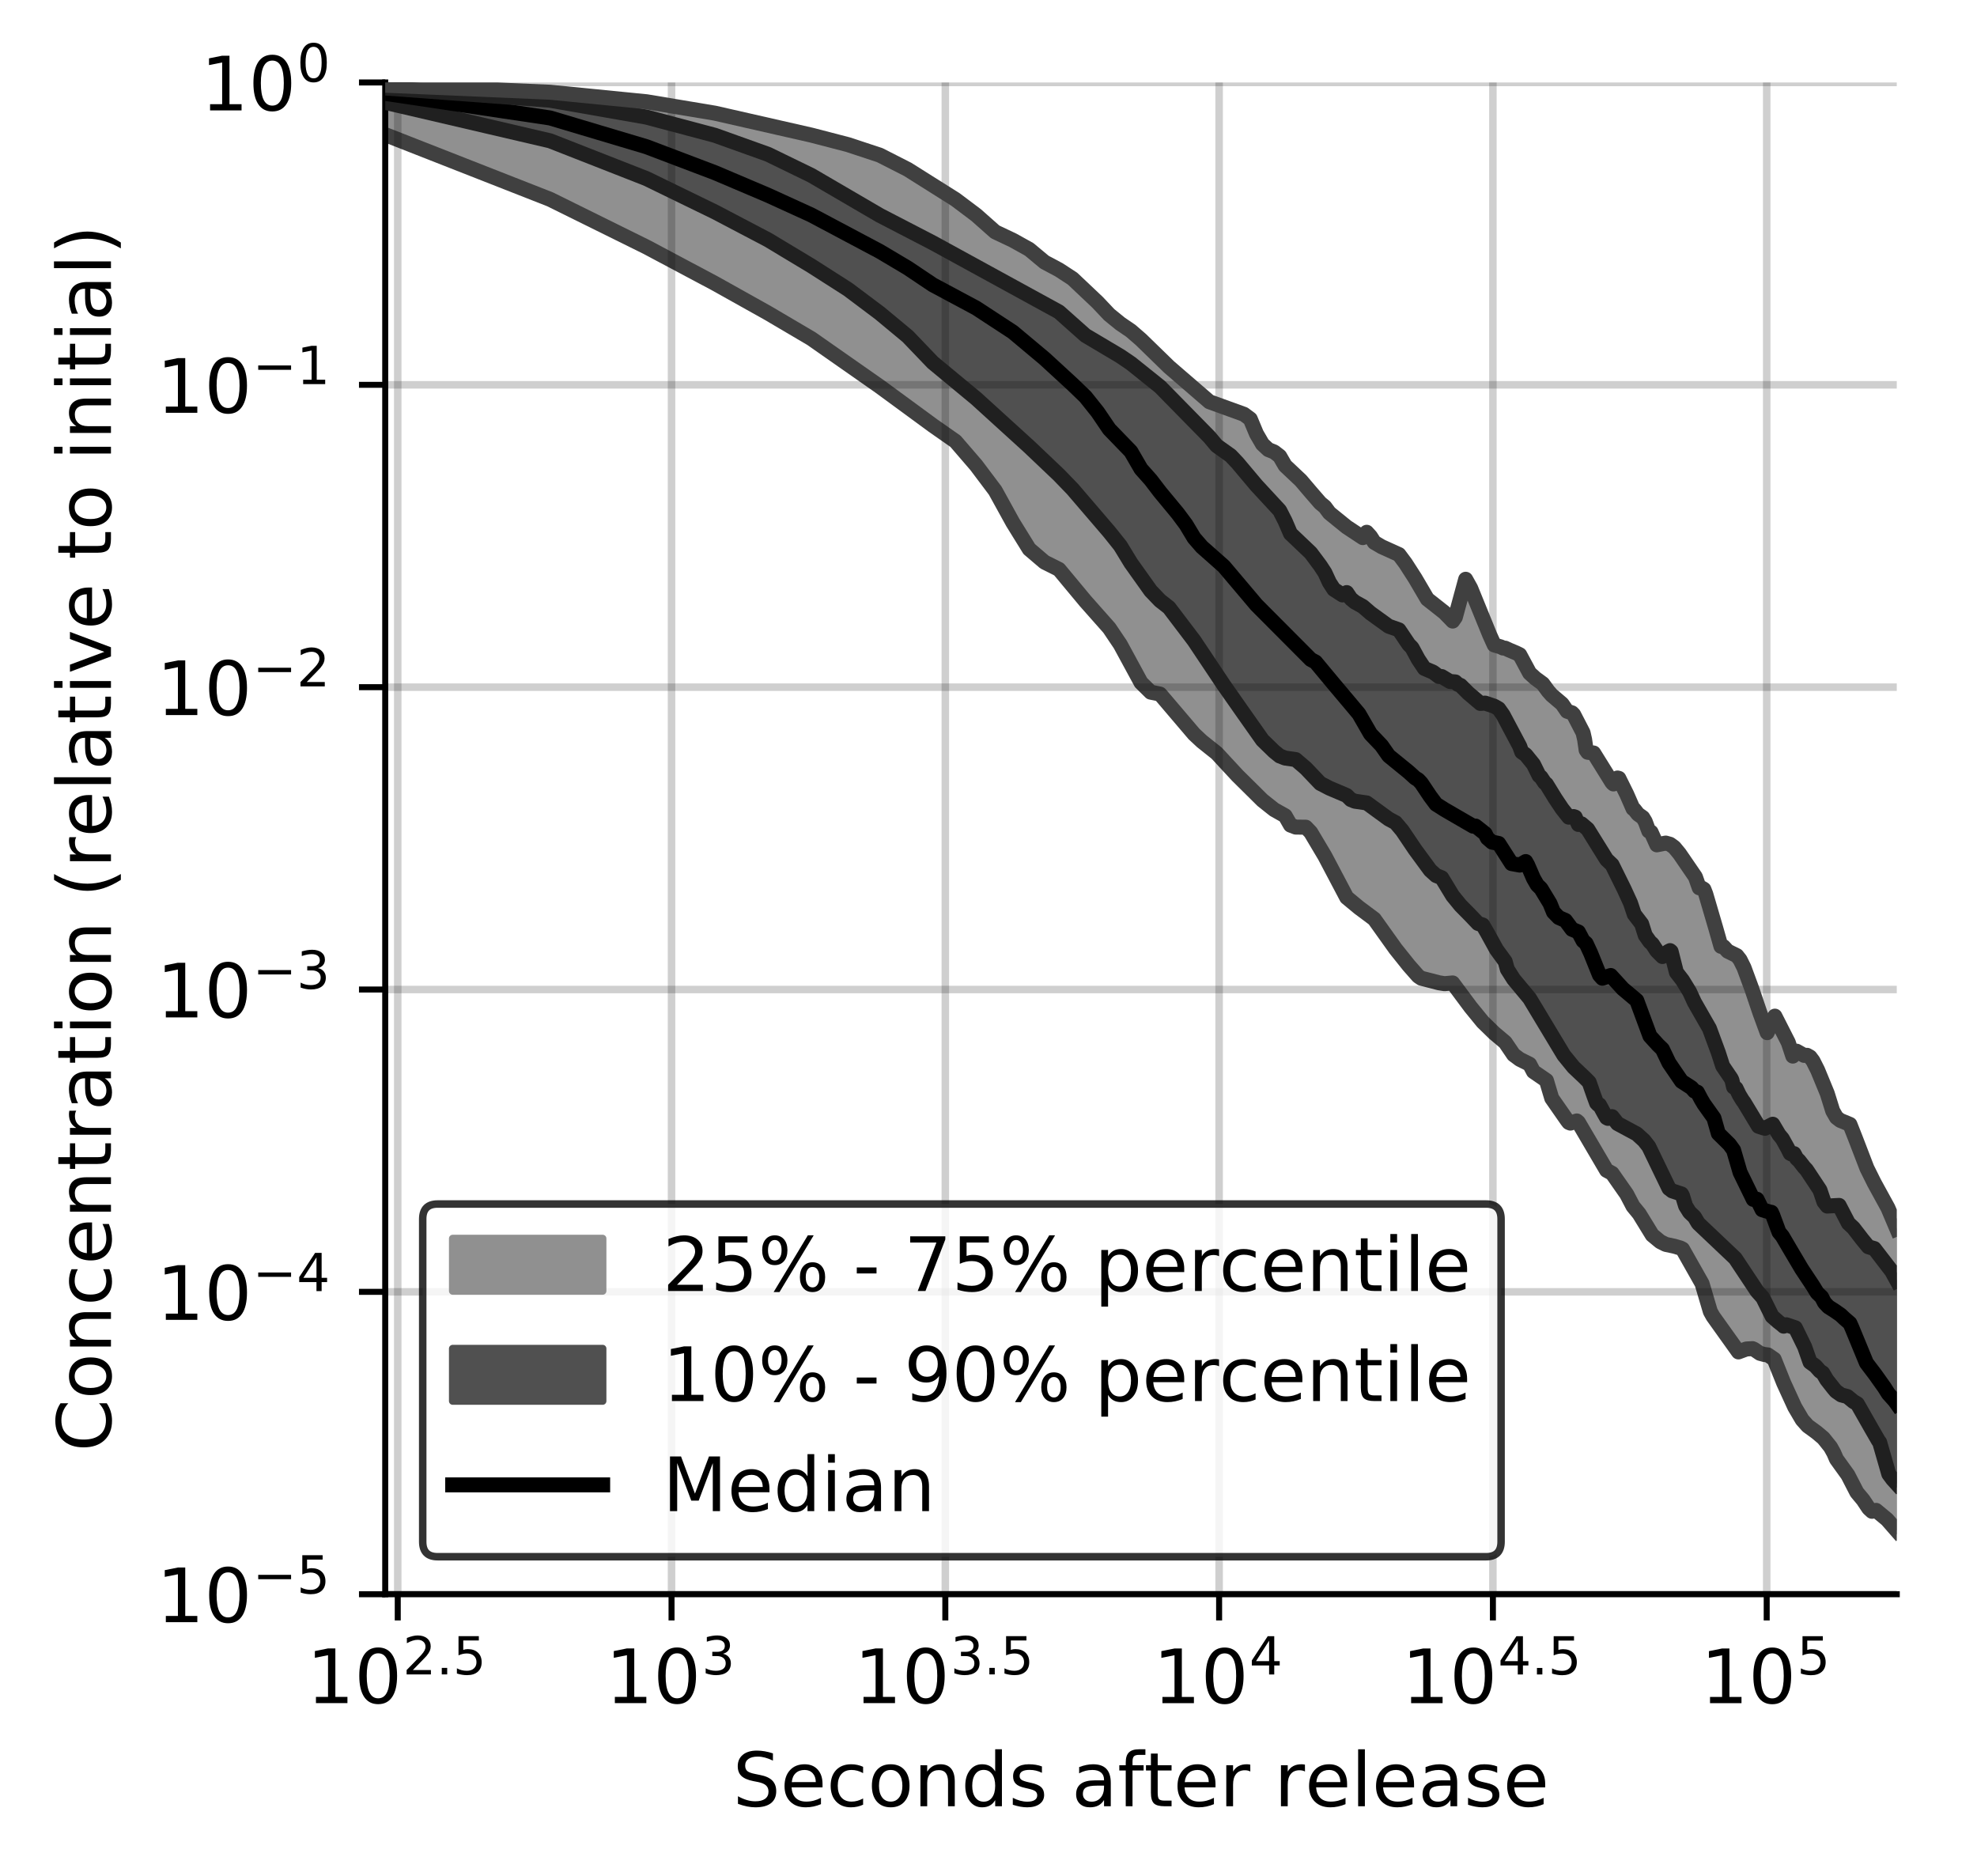 <?xml version="1.0" encoding="utf-8" standalone="no"?>
<!DOCTYPE svg PUBLIC "-//W3C//DTD SVG 1.1//EN"
  "http://www.w3.org/Graphics/SVG/1.1/DTD/svg11.dtd">
<!-- Created with matplotlib (https://matplotlib.org/) -->
<svg height="250.155pt" version="1.1" viewBox="0 0 263.678 250.155" width="263.678pt" xmlns="http://www.w3.org/2000/svg" xmlns:xlink="http://www.w3.org/1999/xlink">
 <defs>
  <style type="text/css">
*{stroke-linecap:butt;stroke-linejoin:round;}
  </style>
 </defs>
 <g id="figure_1">
  <g id="patch_1">
   <path d="M 0 250.155 
L 263.678 250.155 
L 263.678 0 
L 0 0 
z
" style="fill:#ffffff;"/>
  </g>
  <g id="axes_1">
   <g id="patch_2">
    <path d="M 51.378 212.599 
L 252.978 212.599 
L 252.978 10.999 
L 51.378 10.999 
z
" style="fill:#ffffff;"/>
   </g>
   <g id="PolyCollection_1">
    <defs>
     <path d="M 51.378 -238.792 
L 51.378 -232.2 
L 73.363 -223.574 
L 86.223 -217.218 
L 95.348 -212.363 
L 102.426 -208.406 
L 108.208 -205 
L 113.098 -201.596 
L 117.333 -198.614 
L 121.069 -195.85 
L 124.41 -193.422 
L 127.433 -191.308 
L 130.193 -188.105 
L 132.732 -184.732 
L 135.082 -180.471 
L 137.271 -176.932 
L 139.318 -175.186 
L 141.241 -174.223 
L 143.054 -172.007 
L 144.768 -169.982 
L 146.395 -168.12 
L 147.943 -166.399 
L 149.418 -164.208 
L 150.828 -161.561 
L 152.178 -159.129 
L 153.473 -157.851 
L 154.717 -157.593 
L 155.914 -156.143 
L 157.067 -154.776 
L 158.18 -153.484 
L 159.256 -152.262 
L 160.296 -151.291 
L 161.303 -150.558 
L 162.279 -149.711 
L 163.226 -148.659 
L 164.145 -147.668 
L 165.038 -146.732 
L 165.908 -145.849 
L 166.753 -145 
L 167.577 -144.191 
L 168.38 -143.426 
L 169.163 -142.749 
L 169.928 -142.192 
L 170.674 -141.767 
L 171.403 -141.365 
L 172.116 -140.124 
L 172.813 -139.857 
L 173.495 -139.863 
L 174.163 -139.841 
L 174.817 -139.158 
L 175.458 -138.14 
L 176.086 -137.082 
L 176.702 -135.988 
L 177.306 -134.871 
L 177.899 -133.744 
L 178.481 -132.623 
L 179.052 -131.523 
L 179.614 -130.471 
L 180.165 -129.97 
L 180.708 -129.54 
L 181.241 -129.123 
L 181.765 -128.721 
L 182.281 -128.34 
L 182.788 -127.979 
L 183.288 -127.594 
L 183.779 -126.878 
L 184.264 -126.183 
L 184.741 -125.511 
L 185.21 -124.86 
L 185.674 -124.228 
L 186.13 -123.615 
L 186.58 -123.02 
L 187.023 -122.448 
L 187.461 -121.919 
L 187.892 -121.409 
L 188.318 -120.916 
L 188.738 -120.438 
L 189.153 -119.977 
L 189.562 -119.701 
L 189.966 -119.582 
L 190.365 -119.486 
L 190.759 -119.391 
L 191.148 -119.293 
L 191.533 -119.192 
L 191.913 -119.097 
L 192.288 -119.02 
L 192.659 -118.976 
L 193.026 -118.992 
L 193.388 -119.065 
L 193.747 -119.072 
L 194.101 -118.567 
L 194.451 -118.088 
L 194.798 -117.625 
L 195.141 -117.17 
L 195.48 -116.721 
L 195.816 -116.279 
L 196.148 -115.844 
L 196.477 -115.416 
L 196.802 -115.003 
L 197.124 -114.605 
L 197.443 -114.225 
L 197.758 -113.874 
L 198.071 -113.542 
L 198.38 -113.228 
L 198.687 -112.932 
L 198.99 -112.652 
L 199.291 -112.382 
L 199.589 -112.122 
L 199.884 -111.868 
L 200.176 -111.62 
L 200.466 -111.381 
L 200.753 -111.15 
L 201.037 -110.694 
L 201.319 -110.08 
L 201.599 -109.731 
L 201.876 -109.496 
L 202.15 -109.256 
L 202.422 -109.027 
L 202.692 -108.891 
L 202.96 -108.757 
L 203.226 -108.621 
L 203.489 -108.481 
L 203.75 -108.349 
L 204.009 -108.235 
L 204.266 -107.634 
L 204.52 -107.257 
L 204.773 -107.094 
L 205.024 -106.953 
L 205.273 -106.811 
L 205.519 -106.666 
L 205.764 -106.515 
L 206.007 -106.361 
L 206.249 -106.072 
L 206.488 -105.216 
L 206.725 -104.406 
L 206.961 -103.696 
L 207.195 -103.338 
L 207.428 -102.985 
L 207.658 -102.654 
L 207.887 -102.364 
L 208.115 -102.075 
L 208.341 -101.773 
L 208.565 -101.441 
L 208.787 -101.092 
L 209.008 -100.76 
L 209.228 -100.474 
L 209.446 -100.382 
L 209.662 -100.439 
L 209.877 -100.508 
L 210.091 -100.586 
L 210.303 -100.669 
L 210.514 -100.488 
L 210.723 -100.121 
L 210.931 -99.755 
L 211.138 -99.386 
L 211.343 -99.015 
L 211.547 -98.621 
L 211.75 -98.243 
L 211.951 -97.889 
L 212.151 -97.523 
L 212.35 -97.156 
L 212.548 -96.806 
L 212.744 -96.469 
L 212.939 -96.139 
L 213.133 -95.817 
L 213.326 -95.503 
L 213.518 -95.197 
L 213.708 -94.899 
L 213.898 -94.609 
L 214.086 -94.326 
L 214.273 -94.084 
L 214.459 -93.982 
L 214.644 -93.884 
L 214.828 -93.788 
L 215.011 -93.686 
L 215.192 -93.434 
L 215.373 -93.184 
L 215.553 -92.933 
L 215.731 -92.68 
L 215.909 -92.426 
L 216.086 -92.169 
L 216.262 -91.912 
L 216.436 -91.657 
L 216.61 -91.404 
L 216.783 -91.153 
L 216.955 -90.905 
L 217.126 -90.548 
L 217.296 -90.187 
L 217.465 -89.84 
L 217.633 -89.507 
L 217.801 -89.291 
L 217.967 -89.109 
L 218.133 -88.942 
L 218.298 -88.802 
L 218.462 -88.563 
L 218.625 -88.289 
L 218.787 -88.01 
L 218.948 -87.726 
L 219.109 -87.438 
L 219.269 -87.147 
L 219.428 -86.853 
L 219.586 -86.559 
L 219.743 -86.273 
L 219.9 -85.987 
L 220.056 -85.787 
L 220.211 -85.614 
L 220.365 -85.455 
L 220.519 -85.306 
L 220.672 -85.167 
L 220.824 -85.036 
L 220.975 -84.912 
L 221.126 -84.795 
L 221.276 -84.683 
L 221.425 -84.577 
L 221.574 -84.481 
L 221.721 -84.396 
L 221.869 -84.323 
L 222.015 -84.261 
L 222.161 -84.208 
L 222.306 -84.163 
L 222.451 -84.125 
L 222.594 -84.093 
L 222.738 -84.065 
L 222.88 -84.039 
L 223.022 -84.015 
L 223.163 -83.99 
L 223.304 -83.965 
L 223.444 -83.939 
L 223.584 -83.912 
L 223.722 -83.882 
L 223.861 -83.837 
L 223.998 -83.782 
L 224.135 -83.72 
L 224.272 -83.652 
L 224.407 -83.579 
L 224.543 -83.344 
L 224.677 -83.098 
L 224.811 -82.856 
L 224.945 -82.617 
L 225.078 -82.379 
L 225.21 -82.143 
L 225.342 -81.909 
L 225.474 -81.681 
L 225.604 -81.457 
L 225.735 -81.237 
L 225.864 -81.021 
L 225.994 -80.809 
L 226.122 -80.6 
L 226.25 -80.396 
L 226.378 -80.195 
L 226.505 -80 
L 226.632 -79.809 
L 226.758 -79.623 
L 226.884 -79.443 
L 227.009 -78.981 
L 227.133 -78.528 
L 227.257 -78.087 
L 227.381 -77.656 
L 227.504 -77.234 
L 227.627 -76.821 
L 227.749 -76.415 
L 227.871 -76.018 
L 227.992 -75.629 
L 228.113 -75.251 
L 228.233 -74.953 
L 228.353 -74.781 
L 228.473 -74.609 
L 228.592 -74.439 
L 228.71 -74.27 
L 228.829 -74.102 
L 228.946 -73.936 
L 229.063 -73.771 
L 229.18 -73.607 
L 229.297 -73.445 
L 229.413 -73.282 
L 229.528 -73.121 
L 229.643 -72.959 
L 229.758 -72.797 
L 229.872 -72.633 
L 229.986 -72.469 
L 230.1 -72.303 
L 230.213 -72.141 
L 230.325 -71.979 
L 230.438 -71.816 
L 230.55 -71.651 
L 230.661 -71.485 
L 230.772 -71.317 
L 230.883 -71.172 
L 230.993 -71.028 
L 231.103 -70.882 
L 231.213 -70.735 
L 231.322 -70.588 
L 231.431 -70.44 
L 231.539 -70.291 
L 231.647 -70.143 
L 231.755 -69.994 
L 231.862 -69.867 
L 231.969 -69.918 
L 232.076 -69.968 
L 232.182 -70.015 
L 232.288 -70.061 
L 232.394 -70.106 
L 232.499 -70.144 
L 232.604 -70.179 
L 232.708 -70.209 
L 232.812 -70.236 
L 232.916 -70.259 
L 233.02 -70.277 
L 233.123 -70.292 
L 233.226 -70.304 
L 233.328 -70.311 
L 233.43 -70.315 
L 233.532 -70.316 
L 233.633 -70.313 
L 233.735 -70.306 
L 233.835 -70.296 
L 233.936 -70.219 
L 234.036 -70.135 
L 234.136 -70.055 
L 234.236 -69.981 
L 234.335 -69.912 
L 234.434 -69.847 
L 234.533 -69.787 
L 234.631 -69.732 
L 234.729 -69.681 
L 234.827 -69.635 
L 234.924 -69.597 
L 235.021 -69.567 
L 235.118 -69.544 
L 235.215 -69.529 
L 235.311 -69.521 
L 235.407 -69.521 
L 235.503 -69.529 
L 235.598 -69.544 
L 235.693 -69.528 
L 235.788 -69.469 
L 235.882 -69.407 
L 235.977 -69.342 
L 236.071 -69.279 
L 236.164 -69.217 
L 236.258 -69.154 
L 236.351 -69.092 
L 236.444 -69.03 
L 236.536 -68.968 
L 236.629 -68.888 
L 236.721 -68.636 
L 236.813 -68.388 
L 236.904 -68.143 
L 236.995 -67.901 
L 237.087 -67.666 
L 237.177 -67.44 
L 237.268 -67.217 
L 237.358 -66.997 
L 237.448 -66.78 
L 237.538 -66.567 
L 237.627 -66.356 
L 237.716 -66.148 
L 237.805 -65.941 
L 237.894 -65.733 
L 237.983 -65.525 
L 238.071 -65.318 
L 238.159 -65.111 
L 238.246 -64.907 
L 238.334 -64.705 
L 238.421 -64.506 
L 238.508 -64.309 
L 238.595 -64.116 
L 238.682 -63.926 
L 238.768 -63.74 
L 238.854 -63.557 
L 238.94 -63.377 
L 239.025 -63.2 
L 239.111 -63.025 
L 239.196 -62.853 
L 239.281 -62.686 
L 239.366 -62.522 
L 239.45 -62.361 
L 239.534 -62.204 
L 239.618 -62.05 
L 239.702 -61.9 
L 239.786 -61.751 
L 239.869 -61.607 
L 239.952 -61.465 
L 240.035 -61.327 
L 240.118 -61.193 
L 240.2 -61.064 
L 240.283 -60.941 
L 240.365 -60.823 
L 240.446 -60.711 
L 240.528 -60.605 
L 240.61 -60.504 
L 240.691 -60.408 
L 240.772 -60.318 
L 240.853 -60.233 
L 240.933 -60.152 
L 241.014 -60.076 
L 241.094 -60.004 
L 241.174 -59.936 
L 241.254 -59.869 
L 241.333 -59.804 
L 241.413 -59.741 
L 241.492 -59.68 
L 241.571 -59.62 
L 241.65 -59.562 
L 241.728 -59.505 
L 241.807 -59.45 
L 241.885 -59.396 
L 241.963 -59.344 
L 242.041 -59.294 
L 242.118 -59.245 
L 242.196 -59.194 
L 242.273 -59.141 
L 242.35 -59.087 
L 242.427 -59.032 
L 242.504 -58.975 
L 242.58 -58.917 
L 242.657 -58.857 
L 242.733 -58.795 
L 242.809 -58.732 
L 242.884 -58.666 
L 242.96 -58.598 
L 243.035 -58.528 
L 243.111 -58.454 
L 243.186 -58.376 
L 243.261 -58.295 
L 243.335 -58.21 
L 243.41 -58.12 
L 243.484 -58.026 
L 243.559 -57.931 
L 243.633 -57.835 
L 243.706 -57.741 
L 243.78 -57.647 
L 243.854 -57.554 
L 243.927 -57.461 
L 244 -57.367 
L 244.073 -57.272 
L 244.146 -57.176 
L 244.219 -57.076 
L 244.291 -56.973 
L 244.363 -56.872 
L 244.436 -56.775 
L 244.508 -56.63 
L 244.579 -56.395 
L 244.651 -56.163 
L 244.723 -55.934 
L 244.794 -55.752 
L 244.865 -55.662 
L 244.936 -55.572 
L 245.007 -55.48 
L 245.078 -55.388 
L 245.148 -55.303 
L 245.219 -55.22 
L 245.289 -55.135 
L 245.359 -55.049 
L 245.429 -54.962 
L 245.499 -54.873 
L 245.568 -54.783 
L 245.638 -54.691 
L 245.707 -54.6 
L 245.776 -54.509 
L 245.845 -54.418 
L 245.914 -54.327 
L 245.983 -54.236 
L 246.052 -54.144 
L 246.12 -54.051 
L 246.188 -53.959 
L 246.256 -53.846 
L 246.324 -53.723 
L 246.392 -53.592 
L 246.46 -53.454 
L 246.528 -53.311 
L 246.595 -53.163 
L 246.662 -53.012 
L 246.729 -52.859 
L 246.796 -52.704 
L 246.863 -52.545 
L 246.93 -52.384 
L 246.996 -52.227 
L 247.063 -52.078 
L 247.129 -51.939 
L 247.195 -51.804 
L 247.261 -51.671 
L 247.327 -51.539 
L 247.393 -51.414 
L 247.459 -51.343 
L 247.524 -51.273 
L 247.589 -51.205 
L 247.655 -51.138 
L 247.72 -51.071 
L 247.785 -51.006 
L 247.849 -50.941 
L 247.914 -50.877 
L 247.979 -50.814 
L 248.043 -50.751 
L 248.107 -50.688 
L 248.171 -50.624 
L 248.235 -50.559 
L 248.299 -50.494 
L 248.363 -50.373 
L 248.427 -50.253 
L 248.49 -50.136 
L 248.553 -50.022 
L 248.617 -49.912 
L 248.68 -49.804 
L 248.743 -49.698 
L 248.806 -49.596 
L 248.868 -49.5 
L 248.931 -49.407 
L 248.994 -49.319 
L 249.056 -49.236 
L 249.118 -49.156 
L 249.18 -49.08 
L 249.242 -49.007 
L 249.304 -48.939 
L 249.366 -48.874 
L 249.428 -48.812 
L 249.489 -48.753 
L 249.551 -48.695 
L 249.612 -48.637 
L 249.673 -48.613 
L 249.734 -48.633 
L 249.795 -48.658 
L 249.856 -48.686 
L 249.917 -48.719 
L 249.977 -48.756 
L 250.038 -48.802 
L 250.098 -48.829 
L 250.158 -48.783 
L 250.218 -48.738 
L 250.278 -48.693 
L 250.338 -48.649 
L 250.398 -48.604 
L 250.458 -48.559 
L 250.517 -48.514 
L 250.577 -48.469 
L 250.636 -48.424 
L 250.695 -48.379 
L 250.754 -48.334 
L 250.813 -48.288 
L 250.872 -48.243 
L 250.931 -48.196 
L 250.99 -48.149 
L 251.048 -48.102 
L 251.107 -48.053 
L 251.165 -48.004 
L 251.223 -47.954 
L 251.282 -47.903 
L 251.34 -47.851 
L 251.398 -47.798 
L 251.455 -47.744 
L 251.513 -47.688 
L 251.571 -47.632 
L 251.628 -47.575 
L 251.686 -47.516 
L 251.743 -47.457 
L 251.8 -47.396 
L 251.857 -47.335 
L 251.914 -47.274 
L 251.971 -47.211 
L 252.028 -47.149 
L 252.085 -47.085 
L 252.141 -47.022 
L 252.198 -46.957 
L 252.254 -46.893 
L 252.31 -46.827 
L 252.367 -46.761 
L 252.423 -46.695 
L 252.479 -46.628 
L 252.535 -46.562 
L 252.59 -46.496 
L 252.646 -46.43 
L 252.702 -46.364 
L 252.757 -46.299 
L 252.812 -46.233 
L 252.868 -46.168 
L 252.923 -46.103 
L 252.978 -46.038 
L 252.978 -86.297 
L 252.978 -86.297 
L 252.923 -86.434 
L 252.868 -86.57 
L 252.812 -86.705 
L 252.757 -86.839 
L 252.702 -86.973 
L 252.646 -87.105 
L 252.59 -87.237 
L 252.535 -87.369 
L 252.479 -87.502 
L 252.423 -87.637 
L 252.367 -87.773 
L 252.31 -87.91 
L 252.254 -88.046 
L 252.198 -88.162 
L 252.141 -88.281 
L 252.085 -88.402 
L 252.028 -88.527 
L 251.971 -88.656 
L 251.914 -88.789 
L 251.857 -88.927 
L 251.8 -89.068 
L 251.743 -89.213 
L 251.686 -89.361 
L 251.628 -89.51 
L 251.571 -89.654 
L 251.513 -89.791 
L 251.455 -89.922 
L 251.398 -90.048 
L 251.34 -90.169 
L 251.282 -90.285 
L 251.223 -90.395 
L 251.165 -90.501 
L 251.107 -90.605 
L 251.048 -90.708 
L 250.99 -90.81 
L 250.931 -90.912 
L 250.872 -91.01 
L 250.813 -91.102 
L 250.754 -91.191 
L 250.695 -91.276 
L 250.636 -91.361 
L 250.577 -91.445 
L 250.517 -91.531 
L 250.458 -91.62 
L 250.398 -91.71 
L 250.338 -91.803 
L 250.278 -91.897 
L 250.218 -91.993 
L 250.158 -92.09 
L 250.098 -92.19 
L 250.038 -92.292 
L 249.977 -92.396 
L 249.917 -92.503 
L 249.856 -92.611 
L 249.795 -92.722 
L 249.734 -92.835 
L 249.673 -92.951 
L 249.612 -93.069 
L 249.551 -93.189 
L 249.489 -93.314 
L 249.428 -93.439 
L 249.366 -93.566 
L 249.304 -93.695 
L 249.242 -93.825 
L 249.18 -93.958 
L 249.118 -94.092 
L 249.056 -94.23 
L 248.994 -94.371 
L 248.931 -94.515 
L 248.868 -94.662 
L 248.806 -94.813 
L 248.743 -94.971 
L 248.68 -95.129 
L 248.617 -95.287 
L 248.553 -95.446 
L 248.49 -95.606 
L 248.427 -95.767 
L 248.363 -95.93 
L 248.299 -96.094 
L 248.235 -96.26 
L 248.171 -96.428 
L 248.107 -96.597 
L 248.043 -96.769 
L 247.979 -96.949 
L 247.914 -97.128 
L 247.849 -97.305 
L 247.785 -97.481 
L 247.72 -97.655 
L 247.655 -97.826 
L 247.589 -97.995 
L 247.524 -98.177 
L 247.459 -98.36 
L 247.393 -98.541 
L 247.327 -98.72 
L 247.261 -98.898 
L 247.195 -99.077 
L 247.129 -99.253 
L 247.063 -99.425 
L 246.996 -99.592 
L 246.93 -99.754 
L 246.863 -99.911 
L 246.796 -100.064 
L 246.729 -100.211 
L 246.662 -100.327 
L 246.595 -100.359 
L 246.528 -100.388 
L 246.46 -100.417 
L 246.392 -100.443 
L 246.324 -100.469 
L 246.256 -100.493 
L 246.188 -100.515 
L 246.12 -100.535 
L 246.052 -100.555 
L 245.983 -100.576 
L 245.914 -100.598 
L 245.845 -100.62 
L 245.776 -100.641 
L 245.707 -100.661 
L 245.638 -100.68 
L 245.568 -100.697 
L 245.499 -100.72 
L 245.429 -100.749 
L 245.359 -100.783 
L 245.289 -100.824 
L 245.219 -100.871 
L 245.148 -100.926 
L 245.078 -100.987 
L 245.007 -101.056 
L 244.936 -101.133 
L 244.865 -101.219 
L 244.794 -101.317 
L 244.723 -101.427 
L 244.651 -101.551 
L 244.579 -101.687 
L 244.508 -101.836 
L 244.436 -101.998 
L 244.363 -102.173 
L 244.291 -102.361 
L 244.219 -102.565 
L 244.146 -102.785 
L 244.073 -103.017 
L 244 -103.262 
L 243.927 -103.518 
L 243.854 -103.792 
L 243.78 -104.064 
L 243.706 -104.334 
L 243.633 -104.604 
L 243.559 -104.873 
L 243.484 -105.045 
L 243.41 -105.207 
L 243.335 -105.37 
L 243.261 -105.533 
L 243.186 -105.696 
L 243.111 -105.86 
L 243.035 -106.026 
L 242.96 -106.196 
L 242.884 -106.365 
L 242.809 -106.542 
L 242.733 -106.723 
L 242.657 -106.906 
L 242.58 -107.085 
L 242.504 -107.265 
L 242.427 -107.44 
L 242.35 -107.61 
L 242.273 -107.78 
L 242.196 -107.946 
L 242.118 -108.105 
L 242.041 -108.257 
L 241.963 -108.401 
L 241.885 -108.538 
L 241.807 -108.669 
L 241.728 -108.793 
L 241.65 -108.911 
L 241.571 -109.018 
L 241.492 -109.113 
L 241.413 -109.197 
L 241.333 -109.267 
L 241.254 -109.324 
L 241.174 -109.367 
L 241.094 -109.396 
L 241.014 -109.421 
L 240.933 -109.438 
L 240.853 -109.446 
L 240.772 -109.445 
L 240.691 -109.434 
L 240.61 -109.416 
L 240.528 -109.394 
L 240.446 -109.383 
L 240.365 -109.402 
L 240.283 -109.44 
L 240.2 -109.484 
L 240.118 -109.529 
L 240.035 -109.586 
L 239.952 -109.664 
L 239.869 -109.745 
L 239.786 -109.829 
L 239.702 -109.918 
L 239.618 -109.973 
L 239.534 -109.884 
L 239.45 -109.788 
L 239.366 -109.683 
L 239.281 -109.569 
L 239.196 -109.449 
L 239.111 -109.317 
L 239.025 -109.337 
L 238.94 -109.631 
L 238.854 -109.928 
L 238.768 -110.226 
L 238.682 -110.527 
L 238.595 -110.831 
L 238.508 -111.136 
L 238.421 -111.443 
L 238.334 -111.741 
L 238.246 -111.886 
L 238.159 -112.032 
L 238.071 -112.179 
L 237.983 -112.329 
L 237.894 -112.484 
L 237.805 -112.643 
L 237.716 -112.806 
L 237.627 -112.974 
L 237.538 -113.146 
L 237.448 -113.323 
L 237.358 -113.505 
L 237.268 -113.686 
L 237.177 -113.834 
L 237.087 -113.987 
L 236.995 -114.148 
L 236.904 -114.311 
L 236.813 -114.477 
L 236.721 -114.646 
L 236.629 -114.632 
L 236.536 -114.454 
L 236.444 -114.263 
L 236.351 -114.059 
L 236.258 -113.844 
L 236.164 -113.62 
L 236.071 -113.389 
L 235.977 -113.154 
L 235.882 -112.908 
L 235.788 -112.671 
L 235.693 -112.443 
L 235.598 -112.574 
L 235.503 -112.829 
L 235.407 -113.089 
L 235.311 -113.355 
L 235.215 -113.629 
L 235.118 -113.911 
L 235.021 -114.197 
L 234.924 -114.487 
L 234.827 -114.779 
L 234.729 -115.073 
L 234.631 -115.359 
L 234.533 -115.637 
L 234.434 -115.911 
L 234.335 -116.186 
L 234.236 -116.464 
L 234.136 -116.746 
L 234.036 -117.034 
L 233.936 -117.334 
L 233.835 -117.649 
L 233.735 -117.978 
L 233.633 -118.31 
L 233.532 -118.641 
L 233.43 -118.961 
L 233.328 -119.268 
L 233.226 -119.56 
L 233.123 -119.838 
L 233.02 -120.105 
L 232.916 -120.363 
L 232.812 -120.61 
L 232.708 -120.847 
L 232.604 -121.108 
L 232.499 -121.353 
L 232.394 -121.58 
L 232.288 -121.796 
L 232.182 -121.99 
L 232.076 -122.167 
L 231.969 -122.328 
L 231.862 -122.477 
L 231.755 -122.606 
L 231.647 -122.714 
L 231.539 -122.803 
L 231.431 -122.876 
L 231.322 -122.938 
L 231.213 -122.99 
L 231.103 -123.037 
L 230.993 -123.082 
L 230.883 -123.126 
L 230.772 -123.169 
L 230.661 -123.213 
L 230.55 -123.257 
L 230.438 -123.303 
L 230.325 -123.35 
L 230.213 -123.397 
L 230.1 -123.443 
L 229.986 -123.761 
L 229.872 -123.918 
L 229.758 -123.929 
L 229.643 -123.939 
L 229.528 -123.953 
L 229.413 -124.253 
L 229.297 -124.683 
L 229.18 -125.114 
L 229.063 -125.546 
L 228.946 -125.976 
L 228.829 -126.408 
L 228.71 -126.844 
L 228.592 -127.29 
L 228.473 -127.74 
L 228.353 -128.143 
L 228.233 -128.55 
L 228.113 -128.955 
L 227.992 -129.357 
L 227.871 -129.755 
L 227.749 -130.15 
L 227.627 -130.54 
L 227.504 -130.926 
L 227.381 -131.306 
L 227.257 -131.559 
L 227.133 -131.647 
L 227.009 -131.713 
L 226.884 -131.754 
L 226.758 -131.766 
L 226.632 -131.761 
L 226.505 -132.076 
L 226.378 -132.457 
L 226.25 -132.834 
L 226.122 -133.21 
L 225.994 -133.58 
L 225.864 -133.877 
L 225.735 -133.976 
L 225.604 -134.102 
L 225.474 -134.246 
L 225.342 -134.401 
L 225.21 -134.561 
L 225.078 -134.726 
L 224.945 -134.896 
L 224.811 -135.077 
L 224.677 -135.276 
L 224.543 -135.491 
L 224.407 -135.717 
L 224.272 -135.922 
L 224.135 -136.119 
L 223.998 -136.31 
L 223.861 -136.494 
L 223.722 -136.67 
L 223.584 -136.845 
L 223.444 -137.006 
L 223.304 -137.15 
L 223.163 -137.278 
L 223.022 -137.39 
L 222.88 -137.485 
L 222.738 -137.564 
L 222.594 -137.628 
L 222.451 -137.676 
L 222.306 -137.709 
L 222.161 -137.727 
L 222.015 -137.73 
L 221.869 -137.712 
L 221.721 -137.691 
L 221.574 -137.667 
L 221.425 -137.626 
L 221.276 -137.58 
L 221.126 -137.535 
L 220.975 -137.49 
L 220.824 -137.564 
L 220.672 -138.008 
L 220.519 -138.434 
L 220.365 -138.828 
L 220.211 -139.183 
L 220.056 -139.256 
L 219.9 -139.329 
L 219.743 -139.527 
L 219.586 -140.059 
L 219.428 -140.596 
L 219.269 -140.895 
L 219.109 -141.126 
L 218.948 -141.283 
L 218.787 -141.389 
L 218.625 -141.491 
L 218.462 -141.585 
L 218.298 -141.671 
L 218.133 -141.981 
L 217.967 -142.216 
L 217.801 -142.319 
L 217.633 -142.623 
L 217.465 -143.044 
L 217.296 -143.456 
L 217.126 -143.858 
L 216.955 -144.252 
L 216.783 -144.635 
L 216.61 -145.006 
L 216.436 -145.366 
L 216.262 -145.712 
L 216.086 -146.041 
L 215.909 -146.36 
L 215.731 -146.403 
L 215.553 -146.185 
L 215.373 -145.905 
L 215.192 -145.611 
L 215.011 -145.776 
L 214.828 -146.075 
L 214.644 -146.334 
L 214.459 -146.545 
L 214.273 -146.849 
L 214.086 -147.189 
L 213.898 -147.526 
L 213.708 -147.849 
L 213.518 -148.148 
L 213.326 -148.452 
L 213.133 -148.764 
L 212.939 -149.085 
L 212.744 -149.409 
L 212.548 -149.736 
L 212.35 -149.759 
L 212.151 -149.777 
L 211.951 -149.802 
L 211.75 -149.837 
L 211.547 -150.131 
L 211.343 -151.544 
L 211.138 -152.443 
L 210.931 -152.859 
L 210.723 -153.247 
L 210.514 -153.646 
L 210.303 -154.058 
L 210.091 -154.47 
L 209.877 -154.875 
L 209.662 -155.092 
L 209.446 -155.173 
L 209.228 -155.247 
L 209.008 -155.307 
L 208.787 -155.373 
L 208.565 -155.906 
L 208.341 -156.283 
L 208.115 -156.485 
L 207.887 -156.685 
L 207.658 -156.884 
L 207.428 -157.079 
L 207.195 -157.27 
L 206.961 -157.454 
L 206.725 -157.628 
L 206.488 -157.987 
L 206.249 -158.37 
L 206.007 -158.695 
L 205.764 -158.974 
L 205.519 -159.205 
L 205.273 -159.369 
L 205.024 -159.528 
L 204.773 -159.698 
L 204.52 -159.89 
L 204.266 -160.118 
L 204.009 -160.395 
L 203.75 -160.735 
L 203.489 -161.152 
L 203.226 -161.682 
L 202.96 -162.301 
L 202.692 -162.842 
L 202.422 -162.965 
L 202.15 -163.105 
L 201.876 -163.243 
L 201.599 -163.362 
L 201.319 -163.455 
L 201.037 -163.524 
L 200.753 -163.717 
L 200.466 -163.735 
L 200.176 -163.883 
L 199.884 -164.001 
L 199.589 -164.092 
L 199.291 -164.146 
L 198.99 -164.699 
L 198.687 -165.482 
L 198.38 -166.264 
L 198.071 -167.047 
L 197.758 -167.83 
L 197.443 -168.612 
L 197.124 -169.392 
L 196.802 -170.169 
L 196.477 -170.941 
L 196.148 -171.711 
L 195.816 -172.402 
L 195.48 -172.907 
L 195.141 -172.123 
L 194.798 -170.615 
L 194.451 -169.165 
L 194.101 -167.836 
L 193.747 -167.33 
L 193.388 -167.728 
L 193.026 -168.103 
L 192.659 -168.456 
L 192.288 -168.789 
L 191.913 -169.091 
L 191.533 -169.389 
L 191.148 -169.683 
L 190.759 -169.975 
L 190.365 -170.265 
L 189.966 -170.864 
L 189.562 -171.604 
L 189.153 -172.323 
L 188.738 -173.037 
L 188.318 -173.724 
L 187.892 -174.384 
L 187.461 -175.021 
L 187.023 -175.651 
L 186.58 -176.205 
L 186.13 -176.39 
L 185.674 -176.587 
L 185.21 -176.798 
L 184.741 -177.021 
L 184.264 -177.252 
L 183.779 -177.486 
L 183.288 -177.831 
L 182.788 -178.613 
L 182.281 -179.172 
L 181.765 -178.46 
L 181.241 -178.78 
L 180.708 -179.121 
L 180.165 -179.486 
L 179.614 -179.878 
L 179.052 -180.298 
L 178.481 -180.749 
L 177.899 -181.232 
L 177.306 -181.749 
L 176.702 -182.564 
L 176.086 -183.072 
L 175.458 -183.75 
L 174.817 -184.534 
L 174.163 -185.363 
L 173.495 -186.089 
L 172.813 -186.758 
L 172.116 -187.413 
L 171.403 -188.059 
L 170.674 -189.318 
L 169.928 -189.891 
L 169.163 -190.197 
L 168.38 -190.928 
L 167.577 -192.306 
L 166.753 -194.279 
L 165.908 -194.91 
L 165.038 -195.237 
L 164.145 -195.549 
L 163.226 -195.876 
L 162.279 -196.217 
L 161.303 -196.575 
L 160.296 -197.403 
L 159.256 -198.344 
L 158.18 -199.269 
L 157.067 -200.219 
L 155.914 -201.228 
L 154.717 -202.331 
L 153.473 -203.55 
L 152.178 -204.864 
L 150.828 -206.035 
L 149.418 -206.994 
L 147.943 -208.193 
L 146.395 -209.832 
L 144.768 -211.445 
L 143.054 -212.992 
L 141.241 -214.175 
L 139.318 -215.198 
L 137.271 -216.902 
L 135.082 -218.118 
L 132.732 -219.23 
L 130.193 -221.481 
L 127.433 -223.556 
L 124.41 -225.463 
L 121.069 -227.564 
L 117.333 -229.468 
L 113.098 -230.868 
L 108.208 -232.138 
L 102.426 -233.511 
L 95.348 -235.063 
L 86.223 -236.588 
L 73.363 -237.859 
L 51.378 -238.792 
z
" id="m044d42f145" style="stroke:#909090;"/>
    </defs>
    <g clip-path="url(#pdf277983ef)">
     <use style="fill:#909090;stroke:#909090;" x="0" xlink:href="#m044d42f145" y="250.155"/>
    </g>
   </g>
   <g id="PolyCollection_2">
    <defs>
     <path d="M 51.378 -238.423 
L 51.378 -236.505 
L 73.363 -231.377 
L 86.223 -226.335 
L 95.348 -221.894 
L 102.426 -218.177 
L 108.208 -214.698 
L 113.098 -211.573 
L 117.333 -208.393 
L 121.069 -205.292 
L 124.41 -201.805 
L 127.433 -199.366 
L 130.193 -197.016 
L 132.732 -194.743 
L 135.082 -192.608 
L 137.271 -190.579 
L 139.318 -188.648 
L 141.241 -186.806 
L 143.054 -184.929 
L 144.768 -182.98 
L 146.395 -181.079 
L 147.943 -179.228 
L 149.418 -177.385 
L 150.828 -175.075 
L 152.178 -173.142 
L 153.473 -171.363 
L 154.717 -170.065 
L 155.914 -169.128 
L 157.067 -167.626 
L 158.18 -166.173 
L 159.256 -164.726 
L 160.296 -163.134 
L 161.303 -161.585 
L 162.279 -160.08 
L 163.226 -158.784 
L 164.145 -157.52 
L 165.038 -156.237 
L 165.908 -154.957 
L 166.753 -153.707 
L 167.577 -152.525 
L 168.38 -151.453 
L 169.163 -150.659 
L 169.928 -149.949 
L 170.674 -149.345 
L 171.403 -149.062 
L 172.116 -148.944 
L 172.813 -148.861 
L 173.495 -148.314 
L 174.163 -147.702 
L 174.817 -147.003 
L 175.458 -146.313 
L 176.086 -145.685 
L 176.702 -145.313 
L 177.306 -145.054 
L 177.899 -144.805 
L 178.481 -144.561 
L 179.052 -144.322 
L 179.614 -144.071 
L 180.165 -143.526 
L 180.708 -143.307 
L 181.241 -143.254 
L 181.765 -143.168 
L 182.281 -143.078 
L 182.788 -142.687 
L 183.288 -142.237 
L 183.779 -141.843 
L 184.264 -141.547 
L 184.741 -141.246 
L 185.21 -140.942 
L 185.674 -140.675 
L 186.13 -140.45 
L 186.58 -139.963 
L 187.023 -139.392 
L 187.461 -138.707 
L 187.892 -138.072 
L 188.318 -137.453 
L 188.738 -136.851 
L 189.153 -136.266 
L 189.562 -135.698 
L 189.966 -135.145 
L 190.365 -134.606 
L 190.759 -134.098 
L 191.148 -133.719 
L 191.533 -133.4 
L 191.913 -133.245 
L 192.288 -133.097 
L 192.659 -132.465 
L 193.026 -131.728 
L 193.388 -131.169 
L 193.747 -130.696 
L 194.101 -130.243 
L 194.451 -129.814 
L 194.798 -129.408 
L 195.141 -129.096 
L 195.48 -128.796 
L 195.816 -128.395 
L 196.148 -128.04 
L 196.477 -127.697 
L 196.802 -127.352 
L 197.124 -127.011 
L 197.443 -126.867 
L 197.758 -126.803 
L 198.071 -126.35 
L 198.38 -125.725 
L 198.687 -125.117 
L 198.99 -124.54 
L 199.291 -124 
L 199.589 -123.532 
L 199.884 -123.126 
L 200.176 -122.728 
L 200.466 -122.335 
L 200.753 -121.933 
L 201.037 -120.9 
L 201.319 -120.402 
L 201.599 -119.997 
L 201.876 -119.574 
L 202.15 -119.26 
L 202.422 -119.093 
L 202.692 -118.622 
L 202.96 -118.188 
L 203.226 -117.895 
L 203.489 -117.742 
L 203.75 -117.597 
L 204.009 -117.011 
L 204.266 -116.573 
L 204.52 -116.133 
L 204.773 -115.689 
L 205.024 -115.244 
L 205.273 -114.802 
L 205.519 -114.362 
L 205.764 -113.924 
L 206.007 -113.484 
L 206.249 -113.042 
L 206.488 -112.594 
L 206.725 -112.175 
L 206.961 -111.795 
L 207.195 -111.422 
L 207.428 -111.068 
L 207.658 -110.728 
L 207.887 -110.394 
L 208.115 -110.068 
L 208.341 -109.751 
L 208.565 -109.443 
L 208.787 -109.144 
L 209.008 -108.853 
L 209.228 -108.57 
L 209.446 -108.31 
L 209.662 -108.064 
L 209.877 -107.831 
L 210.091 -107.609 
L 210.303 -107.394 
L 210.514 -107.2 
L 210.723 -107.015 
L 210.931 -106.829 
L 211.138 -106.641 
L 211.343 -106.45 
L 211.547 -106.254 
L 211.75 -106.052 
L 211.951 -105.836 
L 212.151 -105.343 
L 212.35 -104.725 
L 212.548 -104.127 
L 212.744 -103.54 
L 212.939 -103.065 
L 213.133 -102.861 
L 213.326 -102.82 
L 213.518 -102.528 
L 213.708 -102.128 
L 213.898 -101.766 
L 214.086 -101.427 
L 214.273 -101.108 
L 214.459 -101.012 
L 214.644 -101.082 
L 214.828 -101.161 
L 215.011 -101.245 
L 215.192 -100.978 
L 215.373 -100.721 
L 215.553 -100.5 
L 215.731 -100.324 
L 215.909 -100.234 
L 216.086 -100.149 
L 216.262 -100.068 
L 216.436 -99.986 
L 216.61 -99.904 
L 216.783 -99.822 
L 216.955 -99.74 
L 217.126 -99.656 
L 217.296 -99.57 
L 217.465 -99.48 
L 217.633 -99.385 
L 217.801 -99.285 
L 217.967 -99.179 
L 218.133 -99.064 
L 218.298 -98.942 
L 218.462 -98.812 
L 218.625 -98.675 
L 218.787 -98.53 
L 218.948 -98.379 
L 219.109 -98.221 
L 219.269 -98.056 
L 219.428 -97.885 
L 219.586 -97.707 
L 219.743 -97.488 
L 219.9 -97.252 
L 220.056 -96.916 
L 220.211 -96.562 
L 220.365 -96.207 
L 220.519 -95.852 
L 220.672 -95.498 
L 220.824 -95.145 
L 220.975 -94.795 
L 221.126 -94.446 
L 221.276 -94.1 
L 221.425 -93.777 
L 221.574 -93.476 
L 221.721 -93.18 
L 221.869 -92.889 
L 222.015 -92.605 
L 222.161 -92.326 
L 222.306 -92.055 
L 222.451 -91.855 
L 222.594 -91.675 
L 222.738 -91.541 
L 222.88 -91.436 
L 223.022 -91.343 
L 223.163 -91.306 
L 223.304 -91.267 
L 223.444 -91.228 
L 223.584 -91.186 
L 223.722 -91.142 
L 223.861 -91.095 
L 223.998 -91.043 
L 224.135 -90.988 
L 224.272 -90.929 
L 224.407 -90.667 
L 224.543 -90.152 
L 224.677 -89.639 
L 224.811 -89.341 
L 224.945 -89.074 
L 225.078 -88.808 
L 225.21 -88.607 
L 225.342 -88.492 
L 225.474 -88.379 
L 225.604 -88.266 
L 225.735 -88.155 
L 225.864 -88.045 
L 225.994 -87.876 
L 226.122 -87.63 
L 226.25 -87.383 
L 226.378 -87.135 
L 226.505 -87.015 
L 226.632 -86.897 
L 226.758 -86.778 
L 226.884 -86.656 
L 227.009 -86.533 
L 227.133 -86.41 
L 227.257 -86.287 
L 227.381 -86.164 
L 227.504 -86.041 
L 227.627 -85.932 
L 227.749 -85.825 
L 227.871 -85.719 
L 227.992 -85.614 
L 228.113 -85.508 
L 228.233 -85.404 
L 228.353 -85.3 
L 228.473 -85.195 
L 228.592 -85.09 
L 228.71 -84.985 
L 228.829 -84.88 
L 228.946 -84.775 
L 229.063 -84.67 
L 229.18 -84.565 
L 229.297 -84.46 
L 229.413 -84.355 
L 229.528 -84.251 
L 229.643 -84.146 
L 229.758 -84.042 
L 229.872 -83.938 
L 229.986 -83.833 
L 230.1 -83.729 
L 230.213 -83.625 
L 230.325 -83.521 
L 230.438 -83.417 
L 230.55 -83.313 
L 230.661 -83.21 
L 230.772 -83.107 
L 230.883 -83.005 
L 230.993 -82.904 
L 231.103 -82.812 
L 231.213 -82.697 
L 231.322 -82.522 
L 231.431 -82.349 
L 231.539 -82.18 
L 231.647 -82.012 
L 231.755 -81.906 
L 231.862 -81.81 
L 231.969 -81.699 
L 232.076 -81.485 
L 232.182 -81.273 
L 232.288 -81.063 
L 232.394 -80.868 
L 232.499 -80.678 
L 232.604 -80.49 
L 232.708 -80.349 
L 232.812 -80.21 
L 232.916 -80.071 
L 233.02 -79.941 
L 233.123 -79.771 
L 233.226 -79.567 
L 233.328 -79.368 
L 233.43 -79.173 
L 233.532 -78.995 
L 233.633 -78.849 
L 233.735 -78.693 
L 233.835 -78.544 
L 233.936 -78.405 
L 234.036 -78.281 
L 234.136 -78.183 
L 234.236 -78.082 
L 234.335 -77.98 
L 234.434 -77.875 
L 234.533 -77.769 
L 234.631 -77.664 
L 234.729 -77.577 
L 234.827 -77.491 
L 234.924 -77.408 
L 235.021 -77.304 
L 235.118 -77.095 
L 235.215 -76.885 
L 235.311 -76.674 
L 235.407 -76.463 
L 235.503 -76.253 
L 235.598 -76.044 
L 235.693 -75.836 
L 235.788 -75.631 
L 235.882 -75.427 
L 235.977 -75.255 
L 236.071 -75.029 
L 236.164 -74.872 
L 236.258 -74.73 
L 236.351 -74.61 
L 236.444 -74.511 
L 236.536 -74.417 
L 236.629 -74.328 
L 236.721 -74.243 
L 236.813 -74.163 
L 236.904 -74.087 
L 236.995 -74.015 
L 237.087 -73.947 
L 237.177 -73.886 
L 237.268 -73.831 
L 237.358 -73.782 
L 237.448 -73.736 
L 237.538 -73.696 
L 237.627 -73.661 
L 237.716 -73.539 
L 237.805 -73.396 
L 237.894 -73.3 
L 237.983 -73.378 
L 238.071 -73.467 
L 238.159 -73.511 
L 238.246 -73.489 
L 238.334 -73.467 
L 238.421 -73.445 
L 238.508 -73.423 
L 238.595 -73.402 
L 238.682 -73.382 
L 238.768 -73.363 
L 238.854 -73.345 
L 238.94 -73.327 
L 239.025 -73.311 
L 239.111 -73.298 
L 239.196 -73.289 
L 239.281 -73.279 
L 239.366 -73.243 
L 239.45 -73.083 
L 239.534 -72.924 
L 239.618 -72.767 
L 239.702 -72.611 
L 239.786 -72.457 
L 239.869 -72.304 
L 239.952 -72.152 
L 240.035 -72.002 
L 240.118 -71.853 
L 240.2 -71.706 
L 240.283 -71.547 
L 240.365 -71.371 
L 240.446 -71.19 
L 240.528 -71.013 
L 240.61 -70.795 
L 240.691 -70.55 
L 240.772 -70.297 
L 240.853 -70.044 
L 240.933 -69.792 
L 241.014 -69.541 
L 241.094 -69.291 
L 241.174 -69.042 
L 241.254 -68.804 
L 241.333 -68.646 
L 241.413 -68.5 
L 241.492 -68.453 
L 241.571 -68.415 
L 241.65 -68.381 
L 241.728 -68.35 
L 241.807 -68.347 
L 241.885 -68.321 
L 241.963 -68.214 
L 242.041 -68.106 
L 242.118 -67.998 
L 242.196 -67.888 
L 242.273 -67.778 
L 242.35 -67.667 
L 242.427 -67.556 
L 242.504 -67.489 
L 242.58 -67.429 
L 242.657 -67.368 
L 242.733 -67.306 
L 242.809 -67.26 
L 242.884 -67.216 
L 242.96 -67.171 
L 243.035 -67.125 
L 243.111 -67.059 
L 243.186 -66.899 
L 243.261 -66.743 
L 243.335 -66.589 
L 243.41 -66.439 
L 243.484 -66.339 
L 243.559 -66.253 
L 243.633 -66.169 
L 243.706 -66.088 
L 243.78 -66.008 
L 243.854 -65.931 
L 243.927 -65.856 
L 244 -65.783 
L 244.073 -65.721 
L 244.146 -65.668 
L 244.219 -65.547 
L 244.291 -65.425 
L 244.363 -65.302 
L 244.436 -65.178 
L 244.508 -65.054 
L 244.579 -64.93 
L 244.651 -64.82 
L 244.723 -64.756 
L 244.794 -64.691 
L 244.865 -64.627 
L 244.936 -64.564 
L 245.007 -64.502 
L 245.078 -64.44 
L 245.148 -64.379 
L 245.219 -64.318 
L 245.289 -64.259 
L 245.359 -64.2 
L 245.429 -64.154 
L 245.499 -64.144 
L 245.568 -64.135 
L 245.638 -64.126 
L 245.707 -64.115 
L 245.776 -64.103 
L 245.845 -64.089 
L 245.914 -64.074 
L 245.983 -64.058 
L 246.052 -64.041 
L 246.12 -64.023 
L 246.188 -64.004 
L 246.256 -63.985 
L 246.324 -63.966 
L 246.392 -63.918 
L 246.46 -63.849 
L 246.528 -63.783 
L 246.595 -63.718 
L 246.662 -63.654 
L 246.729 -63.591 
L 246.796 -63.53 
L 246.863 -63.47 
L 246.93 -63.411 
L 246.996 -63.353 
L 247.063 -63.304 
L 247.129 -63.282 
L 247.195 -63.256 
L 247.261 -63.226 
L 247.327 -63.191 
L 247.393 -63.155 
L 247.459 -63.118 
L 247.524 -63.082 
L 247.589 -63.047 
L 247.655 -63.013 
L 247.72 -62.947 
L 247.785 -62.84 
L 247.849 -62.734 
L 247.914 -62.63 
L 247.979 -62.528 
L 248.043 -62.428 
L 248.107 -62.328 
L 248.171 -62.228 
L 248.235 -62.129 
L 248.299 -62.031 
L 248.363 -61.935 
L 248.427 -61.853 
L 248.49 -61.777 
L 248.553 -61.701 
L 248.617 -61.552 
L 248.68 -61.402 
L 248.743 -61.269 
L 248.806 -61.136 
L 248.868 -61.004 
L 248.931 -60.873 
L 248.994 -60.746 
L 249.056 -60.641 
L 249.118 -60.536 
L 249.18 -60.429 
L 249.242 -60.32 
L 249.304 -60.21 
L 249.366 -60.097 
L 249.428 -59.982 
L 249.489 -59.864 
L 249.551 -59.743 
L 249.612 -59.623 
L 249.673 -59.503 
L 249.734 -59.383 
L 249.795 -59.266 
L 249.856 -59.15 
L 249.917 -59.038 
L 249.977 -58.929 
L 250.038 -58.822 
L 250.098 -58.718 
L 250.158 -58.616 
L 250.218 -58.516 
L 250.278 -58.418 
L 250.338 -58.322 
L 250.398 -58.23 
L 250.458 -58.139 
L 250.517 -58.057 
L 250.577 -57.985 
L 250.636 -57.916 
L 250.695 -57.817 
L 250.754 -57.593 
L 250.813 -57.369 
L 250.872 -57.147 
L 250.931 -56.927 
L 250.99 -56.709 
L 251.048 -56.492 
L 251.107 -56.275 
L 251.165 -56.059 
L 251.223 -55.843 
L 251.282 -55.625 
L 251.34 -55.407 
L 251.398 -55.188 
L 251.455 -54.968 
L 251.513 -54.746 
L 251.571 -54.522 
L 251.628 -54.298 
L 251.686 -54.074 
L 251.743 -53.886 
L 251.8 -53.784 
L 251.857 -53.683 
L 251.914 -53.583 
L 251.971 -53.485 
L 252.028 -53.388 
L 252.085 -53.291 
L 252.141 -53.193 
L 252.198 -53.095 
L 252.254 -53.05 
L 252.31 -53.002 
L 252.367 -52.949 
L 252.423 -52.895 
L 252.479 -52.838 
L 252.535 -52.779 
L 252.59 -52.716 
L 252.646 -52.655 
L 252.702 -52.596 
L 252.757 -52.535 
L 252.812 -52.472 
L 252.868 -52.409 
L 252.923 -52.345 
L 252.978 -52.282 
L 252.978 -79.402 
L 252.978 -79.402 
L 252.923 -79.522 
L 252.868 -79.648 
L 252.812 -79.768 
L 252.757 -79.844 
L 252.702 -79.926 
L 252.646 -80.012 
L 252.59 -80.102 
L 252.535 -80.196 
L 252.479 -80.295 
L 252.423 -80.398 
L 252.367 -80.506 
L 252.31 -80.62 
L 252.254 -80.691 
L 252.198 -80.753 
L 252.141 -80.819 
L 252.085 -80.889 
L 252.028 -80.962 
L 251.971 -81.039 
L 251.914 -81.12 
L 251.857 -81.204 
L 251.8 -81.292 
L 251.743 -81.384 
L 251.686 -81.48 
L 251.628 -81.57 
L 251.571 -81.599 
L 251.513 -81.63 
L 251.455 -81.665 
L 251.398 -81.761 
L 251.34 -81.864 
L 251.282 -81.968 
L 251.223 -82.072 
L 251.165 -82.178 
L 251.107 -82.284 
L 251.048 -82.392 
L 250.99 -82.494 
L 250.931 -82.562 
L 250.872 -82.63 
L 250.813 -82.697 
L 250.754 -82.764 
L 250.695 -82.831 
L 250.636 -82.897 
L 250.577 -82.963 
L 250.517 -83.03 
L 250.458 -83.096 
L 250.398 -83.163 
L 250.338 -83.231 
L 250.278 -83.298 
L 250.218 -83.366 
L 250.158 -83.436 
L 250.098 -83.506 
L 250.038 -83.578 
L 249.977 -83.653 
L 249.917 -83.704 
L 249.856 -83.747 
L 249.795 -83.777 
L 249.734 -83.784 
L 249.673 -83.791 
L 249.612 -83.803 
L 249.551 -83.804 
L 249.489 -83.808 
L 249.428 -83.813 
L 249.366 -83.821 
L 249.304 -83.83 
L 249.242 -83.842 
L 249.18 -83.892 
L 249.118 -83.954 
L 249.056 -84.017 
L 248.994 -84.081 
L 248.931 -84.146 
L 248.868 -84.212 
L 248.806 -84.279 
L 248.743 -84.368 
L 248.68 -84.434 
L 248.617 -84.523 
L 248.553 -84.615 
L 248.49 -84.707 
L 248.427 -84.798 
L 248.363 -84.887 
L 248.299 -84.976 
L 248.235 -85.064 
L 248.171 -85.183 
L 248.107 -85.301 
L 248.043 -85.417 
L 247.979 -85.532 
L 247.914 -85.646 
L 247.849 -85.755 
L 247.785 -85.797 
L 247.72 -85.831 
L 247.655 -85.859 
L 247.589 -85.932 
L 247.524 -86.013 
L 247.459 -86.092 
L 247.393 -86.171 
L 247.327 -86.248 
L 247.261 -86.325 
L 247.195 -86.401 
L 247.129 -86.474 
L 247.063 -86.546 
L 246.996 -86.614 
L 246.93 -86.68 
L 246.863 -86.744 
L 246.796 -86.805 
L 246.729 -86.864 
L 246.662 -86.92 
L 246.595 -86.974 
L 246.528 -87.025 
L 246.46 -87.074 
L 246.392 -87.137 
L 246.324 -87.268 
L 246.256 -87.402 
L 246.188 -87.537 
L 246.12 -87.674 
L 246.052 -87.812 
L 245.983 -87.951 
L 245.914 -88.091 
L 245.845 -88.232 
L 245.776 -88.375 
L 245.707 -88.519 
L 245.638 -88.664 
L 245.568 -88.81 
L 245.499 -88.958 
L 245.429 -89.109 
L 245.359 -89.261 
L 245.289 -89.406 
L 245.219 -89.504 
L 245.148 -89.522 
L 245.078 -89.508 
L 245.007 -89.493 
L 244.936 -89.48 
L 244.865 -89.466 
L 244.794 -89.453 
L 244.723 -89.441 
L 244.651 -89.429 
L 244.579 -89.418 
L 244.508 -89.408 
L 244.436 -89.398 
L 244.363 -89.389 
L 244.291 -89.38 
L 244.219 -89.371 
L 244.146 -89.363 
L 244.073 -89.355 
L 244 -89.348 
L 243.927 -89.341 
L 243.854 -89.334 
L 243.78 -89.327 
L 243.706 -89.319 
L 243.633 -89.309 
L 243.559 -89.345 
L 243.484 -89.484 
L 243.41 -89.621 
L 243.335 -89.756 
L 243.261 -89.888 
L 243.186 -90.018 
L 243.111 -90.145 
L 243.035 -90.374 
L 242.96 -90.638 
L 242.884 -90.91 
L 242.809 -91.181 
L 242.733 -91.451 
L 242.657 -91.593 
L 242.58 -91.72 
L 242.504 -91.847 
L 242.427 -91.972 
L 242.35 -92.096 
L 242.273 -92.218 
L 242.196 -92.34 
L 242.118 -92.462 
L 242.041 -92.584 
L 241.963 -92.706 
L 241.885 -92.827 
L 241.807 -92.949 
L 241.728 -93.055 
L 241.65 -93.157 
L 241.571 -93.261 
L 241.492 -93.366 
L 241.413 -93.474 
L 241.333 -93.584 
L 241.254 -93.696 
L 241.174 -93.812 
L 241.094 -93.929 
L 241.014 -94.048 
L 240.933 -94.166 
L 240.853 -94.285 
L 240.772 -94.392 
L 240.691 -94.451 
L 240.61 -94.51 
L 240.528 -94.569 
L 240.446 -94.628 
L 240.365 -94.687 
L 240.283 -94.747 
L 240.2 -94.905 
L 240.118 -95.08 
L 240.035 -95.232 
L 239.952 -95.36 
L 239.869 -95.489 
L 239.786 -95.567 
L 239.702 -95.616 
L 239.618 -95.673 
L 239.534 -95.75 
L 239.45 -95.996 
L 239.366 -96.219 
L 239.281 -96.31 
L 239.196 -96.318 
L 239.111 -96.297 
L 239.025 -96.277 
L 238.94 -96.257 
L 238.854 -96.27 
L 238.768 -96.34 
L 238.682 -96.454 
L 238.595 -96.57 
L 238.508 -96.787 
L 238.421 -97.033 
L 238.334 -97.22 
L 238.246 -97.409 
L 238.159 -97.598 
L 238.071 -97.76 
L 237.983 -97.897 
L 237.894 -98.034 
L 237.805 -98.17 
L 237.716 -98.306 
L 237.627 -98.441 
L 237.538 -98.576 
L 237.448 -98.675 
L 237.358 -98.759 
L 237.268 -98.841 
L 237.177 -98.92 
L 237.087 -98.997 
L 236.995 -99.128 
L 236.904 -99.308 
L 236.813 -99.493 
L 236.721 -99.685 
L 236.629 -99.885 
L 236.536 -100.056 
L 236.444 -100.231 
L 236.351 -100.278 
L 236.258 -100.252 
L 236.164 -100.218 
L 236.071 -100.165 
L 235.977 -100.096 
L 235.882 -100.022 
L 235.788 -99.95 
L 235.693 -99.88 
L 235.598 -99.812 
L 235.503 -99.749 
L 235.407 -99.692 
L 235.311 -99.639 
L 235.215 -99.737 
L 235.118 -99.811 
L 235.021 -99.836 
L 234.924 -99.86 
L 234.827 -99.884 
L 234.729 -99.909 
L 234.631 -99.934 
L 234.533 -99.959 
L 234.434 -99.986 
L 234.335 -100.063 
L 234.236 -100.221 
L 234.136 -100.38 
L 234.036 -100.543 
L 233.936 -100.709 
L 233.835 -100.878 
L 233.735 -101.052 
L 233.633 -101.229 
L 233.532 -101.414 
L 233.43 -101.596 
L 233.328 -101.776 
L 233.226 -101.976 
L 233.123 -102.225 
L 233.02 -102.427 
L 232.916 -102.608 
L 232.812 -102.791 
L 232.708 -102.974 
L 232.604 -103.158 
L 232.499 -103.343 
L 232.394 -103.437 
L 232.288 -103.49 
L 232.182 -103.644 
L 232.076 -103.895 
L 231.969 -104.14 
L 231.862 -104.379 
L 231.755 -104.613 
L 231.647 -104.844 
L 231.539 -105.026 
L 231.431 -105.127 
L 231.322 -105.153 
L 231.213 -105.188 
L 231.103 -105.498 
L 230.993 -106.107 
L 230.883 -106.335 
L 230.772 -106.505 
L 230.661 -106.673 
L 230.55 -106.841 
L 230.438 -107.009 
L 230.325 -107.177 
L 230.213 -107.348 
L 230.1 -107.522 
L 229.986 -107.687 
L 229.872 -107.836 
L 229.758 -107.992 
L 229.643 -108.286 
L 229.528 -108.623 
L 229.413 -108.984 
L 229.297 -109.371 
L 229.18 -109.78 
L 229.063 -110.063 
L 228.946 -110.323 
L 228.829 -110.605 
L 228.71 -111.047 
L 228.592 -111.489 
L 228.473 -111.783 
L 228.353 -112.075 
L 228.233 -112.382 
L 228.113 -112.689 
L 227.992 -112.995 
L 227.871 -113.3 
L 227.749 -113.534 
L 227.627 -113.749 
L 227.504 -113.967 
L 227.381 -114.189 
L 227.257 -114.414 
L 227.133 -114.645 
L 227.009 -114.881 
L 226.884 -115.122 
L 226.758 -115.314 
L 226.632 -115.496 
L 226.505 -115.682 
L 226.378 -115.871 
L 226.25 -116.066 
L 226.122 -116.269 
L 225.994 -116.484 
L 225.864 -116.717 
L 225.735 -116.972 
L 225.604 -117.253 
L 225.474 -117.565 
L 225.342 -117.898 
L 225.21 -118.134 
L 225.078 -118.355 
L 224.945 -118.576 
L 224.811 -118.796 
L 224.677 -119.012 
L 224.543 -119.222 
L 224.407 -119.426 
L 224.272 -119.622 
L 224.135 -119.81 
L 223.998 -119.991 
L 223.861 -120.166 
L 223.722 -120.334 
L 223.584 -120.491 
L 223.444 -120.826 
L 223.304 -121.47 
L 223.163 -122.071 
L 223.022 -122.671 
L 222.88 -123.267 
L 222.738 -123.384 
L 222.594 -123.315 
L 222.451 -123.231 
L 222.306 -123.133 
L 222.161 -123.02 
L 222.015 -122.893 
L 221.869 -122.749 
L 221.721 -122.596 
L 221.574 -122.525 
L 221.425 -122.752 
L 221.276 -122.963 
L 221.126 -123.161 
L 220.975 -123.345 
L 220.824 -123.516 
L 220.672 -123.708 
L 220.519 -123.998 
L 220.365 -124.275 
L 220.211 -124.429 
L 220.056 -124.543 
L 219.9 -124.688 
L 219.743 -124.936 
L 219.586 -125.184 
L 219.428 -125.433 
L 219.269 -125.813 
L 219.109 -126.379 
L 218.948 -126.95 
L 218.787 -127.262 
L 218.625 -127.442 
L 218.462 -127.625 
L 218.298 -127.818 
L 218.133 -128.025 
L 217.967 -128.229 
L 217.801 -128.529 
L 217.633 -129.138 
L 217.465 -129.728 
L 217.296 -130.14 
L 217.126 -130.52 
L 216.955 -130.889 
L 216.783 -131.247 
L 216.61 -131.594 
L 216.436 -131.932 
L 216.262 -132.261 
L 216.086 -132.575 
L 215.909 -132.849 
L 215.731 -133.276 
L 215.553 -133.675 
L 215.373 -134.049 
L 215.192 -134.434 
L 215.011 -134.829 
L 214.828 -135.1 
L 214.644 -135.239 
L 214.459 -135.381 
L 214.273 -135.53 
L 214.086 -135.668 
L 213.898 -135.894 
L 213.708 -136.206 
L 213.518 -136.518 
L 213.326 -136.836 
L 213.133 -137.164 
L 212.939 -137.502 
L 212.744 -137.847 
L 212.548 -138.196 
L 212.35 -138.546 
L 212.151 -138.899 
L 211.951 -139.251 
L 211.75 -139.589 
L 211.547 -139.849 
L 211.343 -139.995 
L 211.138 -140.14 
L 210.931 -140.286 
L 210.723 -140.255 
L 210.514 -140.211 
L 210.303 -140.65 
L 210.091 -141.189 
L 209.877 -141.26 
L 209.662 -141.241 
L 209.446 -141.214 
L 209.228 -141.181 
L 209.008 -141.302 
L 208.787 -141.643 
L 208.565 -141.977 
L 208.341 -142.305 
L 208.115 -142.626 
L 207.887 -142.941 
L 207.658 -143.28 
L 207.428 -143.67 
L 207.195 -144.065 
L 206.961 -144.457 
L 206.725 -144.845 
L 206.488 -145.229 
L 206.249 -145.586 
L 206.007 -145.788 
L 205.764 -146.071 
L 205.519 -146.523 
L 205.273 -146.714 
L 205.024 -146.91 
L 204.773 -147.681 
L 204.52 -148.232 
L 204.266 -148.546 
L 204.009 -148.863 
L 203.75 -149.182 
L 203.489 -149.504 
L 203.226 -149.692 
L 202.96 -149.872 
L 202.692 -150.624 
L 202.422 -151.257 
L 202.15 -151.846 
L 201.876 -152.352 
L 201.599 -152.816 
L 201.319 -153.293 
L 201.037 -153.785 
L 200.753 -154.292 
L 200.466 -154.815 
L 200.176 -155.302 
L 199.884 -155.638 
L 199.589 -155.837 
L 199.291 -155.979 
L 198.99 -156.089 
L 198.687 -156.185 
L 198.38 -156.303 
L 198.071 -156.39 
L 197.758 -156.405 
L 197.443 -156.348 
L 197.124 -156.731 
L 196.802 -157.059 
L 196.477 -157.25 
L 196.148 -157.47 
L 195.816 -157.731 
L 195.48 -158.018 
L 195.141 -158.375 
L 194.798 -158.751 
L 194.451 -158.888 
L 194.101 -159.217 
L 193.747 -159.231 
L 193.388 -159.273 
L 193.026 -159.501 
L 192.659 -159.72 
L 192.288 -159.932 
L 191.913 -159.938 
L 191.533 -160.239 
L 191.148 -160.514 
L 190.759 -160.691 
L 190.365 -160.86 
L 189.966 -161.022 
L 189.562 -161.635 
L 189.153 -162.243 
L 188.738 -162.901 
L 188.318 -163.782 
L 187.892 -164.211 
L 187.461 -164.637 
L 187.023 -165.459 
L 186.58 -166.159 
L 186.13 -166.352 
L 185.674 -166.498 
L 185.21 -166.646 
L 184.741 -166.978 
L 184.264 -167.318 
L 183.779 -167.666 
L 183.288 -168.024 
L 182.788 -168.394 
L 182.281 -168.776 
L 181.765 -169.278 
L 181.241 -169.579 
L 180.708 -169.864 
L 180.165 -170.31 
L 179.614 -171.128 
L 179.052 -170.818 
L 178.481 -171.177 
L 177.899 -171.563 
L 177.306 -172.48 
L 176.702 -173.782 
L 176.086 -174.724 
L 175.458 -175.597 
L 174.817 -176.424 
L 174.163 -177.037 
L 173.495 -177.669 
L 172.813 -178.321 
L 172.116 -178.994 
L 171.403 -180.649 
L 170.674 -182.076 
L 169.928 -182.993 
L 169.163 -183.751 
L 168.38 -184.558 
L 167.577 -185.422 
L 166.753 -186.351 
L 165.908 -187.349 
L 165.038 -188.439 
L 164.145 -189.384 
L 163.226 -190.035 
L 162.279 -190.715 
L 161.303 -191.877 
L 160.296 -193.041 
L 159.256 -194.003 
L 158.18 -195.059 
L 157.067 -196.231 
L 155.914 -197.369 
L 154.717 -198.586 
L 153.473 -199.577 
L 152.178 -200.647 
L 150.828 -201.702 
L 149.418 -202.659 
L 147.943 -203.546 
L 146.395 -204.465 
L 144.768 -205.423 
L 143.054 -206.956 
L 141.241 -208.559 
L 139.318 -209.619 
L 137.271 -210.72 
L 135.082 -211.869 
L 132.732 -213.092 
L 130.193 -214.563 
L 127.433 -216.119 
L 124.41 -217.774 
L 121.069 -219.543 
L 117.333 -221.441 
L 113.098 -223.964 
L 108.208 -226.766 
L 102.426 -229.578 
L 95.348 -232.112 
L 86.223 -234.536 
L 73.363 -236.789 
L 51.378 -238.423 
z
" id="md11288cccb" style="stroke:#505050;"/>
    </defs>
    <g clip-path="url(#pdf277983ef)">
     <use style="fill:#505050;stroke:#505050;" x="0" xlink:href="#md11288cccb" y="250.155"/>
    </g>
   </g>
   <g id="matplotlib.axis_1">
    <g id="xtick_1">
     <g id="line2d_1">
      <defs>
       <path d="M 0 0 
L 0 3.5 
" id="md514acc0ca" style="stroke:#000000;stroke-width:0.8;"/>
      </defs>
      <g>
       <use style="stroke:#000000;stroke-width:0.8;" x="53.049" xlink:href="#md514acc0ca" y="212.599"/>
      </g>
     </g>
     <g id="text_1">
      <!-- $10^{2.5}$ -->
      <defs>
       <path d="M 12.406 8.297 
L 28.516 8.297 
L 28.516 63.922 
L 10.984 60.406 
L 10.984 69.391 
L 28.422 72.906 
L 38.281 72.906 
L 38.281 8.297 
L 54.391 8.297 
L 54.391 0 
L 12.406 0 
z
" id="DejaVuSans-49"/>
       <path d="M 31.781 66.406 
Q 24.172 66.406 20.328 58.906 
Q 16.5 51.422 16.5 36.375 
Q 16.5 21.391 20.328 13.891 
Q 24.172 6.391 31.781 6.391 
Q 39.453 6.391 43.281 13.891 
Q 47.125 21.391 47.125 36.375 
Q 47.125 51.422 43.281 58.906 
Q 39.453 66.406 31.781 66.406 
z
M 31.781 74.219 
Q 44.047 74.219 50.516 64.516 
Q 56.984 54.828 56.984 36.375 
Q 56.984 17.969 50.516 8.266 
Q 44.047 -1.422 31.781 -1.422 
Q 19.531 -1.422 13.062 8.266 
Q 6.594 17.969 6.594 36.375 
Q 6.594 54.828 13.062 64.516 
Q 19.531 74.219 31.781 74.219 
z
" id="DejaVuSans-48"/>
       <path d="M 19.188 8.297 
L 53.609 8.297 
L 53.609 0 
L 7.328 0 
L 7.328 8.297 
Q 12.938 14.109 22.625 23.891 
Q 32.328 33.688 34.812 36.531 
Q 39.547 41.844 41.422 45.531 
Q 43.312 49.219 43.312 52.781 
Q 43.312 58.594 39.234 62.25 
Q 35.156 65.922 28.609 65.922 
Q 23.969 65.922 18.812 64.312 
Q 13.672 62.703 7.812 59.422 
L 7.812 69.391 
Q 13.766 71.781 18.938 73 
Q 24.125 74.219 28.422 74.219 
Q 39.75 74.219 46.484 68.547 
Q 53.219 62.891 53.219 53.422 
Q 53.219 48.922 51.531 44.891 
Q 49.859 40.875 45.406 35.406 
Q 44.188 33.984 37.641 27.219 
Q 31.109 20.453 19.188 8.297 
z
" id="DejaVuSans-50"/>
       <path d="M 10.688 12.406 
L 21 12.406 
L 21 0 
L 10.688 0 
z
" id="DejaVuSans-46"/>
       <path d="M 10.797 72.906 
L 49.516 72.906 
L 49.516 64.594 
L 19.828 64.594 
L 19.828 46.734 
Q 21.969 47.469 24.109 47.828 
Q 26.266 48.188 28.422 48.188 
Q 40.625 48.188 47.75 41.5 
Q 54.891 34.812 54.891 23.391 
Q 54.891 11.625 47.562 5.094 
Q 40.234 -1.422 26.906 -1.422 
Q 22.312 -1.422 17.547 -0.641 
Q 12.797 0.141 7.719 1.703 
L 7.719 11.625 
Q 12.109 9.234 16.797 8.062 
Q 21.484 6.891 26.703 6.891 
Q 35.156 6.891 40.078 11.328 
Q 45.016 15.766 45.016 23.391 
Q 45.016 31 40.078 35.438 
Q 35.156 39.891 26.703 39.891 
Q 22.75 39.891 18.812 39.016 
Q 14.891 38.141 10.797 36.281 
z
" id="DejaVuSans-53"/>
      </defs>
      <g transform="translate(40.899 227.198)scale(0.1 -0.1)">
       <use transform="translate(0 0.766)" xlink:href="#DejaVuSans-49"/>
       <use transform="translate(63.623 0.766)" xlink:href="#DejaVuSans-48"/>
       <use transform="translate(128.203 39.047)scale(0.7)" xlink:href="#DejaVuSans-50"/>
       <use transform="translate(172.739 39.047)scale(0.7)" xlink:href="#DejaVuSans-46"/>
       <use transform="translate(194.99 39.047)scale(0.7)" xlink:href="#DejaVuSans-53"/>
      </g>
     </g>
    </g>
    <g id="xtick_2">
     <g id="line2d_2">
      <g>
       <use style="stroke:#000000;stroke-width:0.8;" x="89.565" xlink:href="#md514acc0ca" y="212.599"/>
      </g>
     </g>
     <g id="text_2">
      <!-- $10^{3}$ -->
      <defs>
       <path d="M 40.578 39.312 
Q 47.656 37.797 51.625 33 
Q 55.609 28.219 55.609 21.188 
Q 55.609 10.406 48.188 4.484 
Q 40.766 -1.422 27.094 -1.422 
Q 22.516 -1.422 17.656 -0.516 
Q 12.797 0.391 7.625 2.203 
L 7.625 11.719 
Q 11.719 9.328 16.594 8.109 
Q 21.484 6.891 26.812 6.891 
Q 36.078 6.891 40.938 10.547 
Q 45.797 14.203 45.797 21.188 
Q 45.797 27.641 41.281 31.266 
Q 36.766 34.906 28.719 34.906 
L 20.219 34.906 
L 20.219 43.016 
L 29.109 43.016 
Q 36.375 43.016 40.234 45.922 
Q 44.094 48.828 44.094 54.297 
Q 44.094 59.906 40.109 62.906 
Q 36.141 65.922 28.719 65.922 
Q 24.656 65.922 20.016 65.031 
Q 15.375 64.156 9.812 62.312 
L 9.812 71.094 
Q 15.438 72.656 20.344 73.438 
Q 25.25 74.219 29.594 74.219 
Q 40.828 74.219 47.359 69.109 
Q 53.906 64.016 53.906 55.328 
Q 53.906 49.266 50.438 45.094 
Q 46.969 40.922 40.578 39.312 
z
" id="DejaVuSans-51"/>
      </defs>
      <g transform="translate(80.765 227.198)scale(0.1 -0.1)">
       <use transform="translate(0 0.766)" xlink:href="#DejaVuSans-49"/>
       <use transform="translate(63.623 0.766)" xlink:href="#DejaVuSans-48"/>
       <use transform="translate(128.203 39.047)scale(0.7)" xlink:href="#DejaVuSans-51"/>
      </g>
     </g>
    </g>
    <g id="xtick_3">
     <g id="line2d_3">
      <g>
       <use style="stroke:#000000;stroke-width:0.8;" x="126.081" xlink:href="#md514acc0ca" y="212.599"/>
      </g>
     </g>
     <g id="text_3">
      <!-- $10^{3.5}$ -->
      <g transform="translate(113.931 227.198)scale(0.1 -0.1)">
       <use transform="translate(0 0.766)" xlink:href="#DejaVuSans-49"/>
       <use transform="translate(63.623 0.766)" xlink:href="#DejaVuSans-48"/>
       <use transform="translate(128.203 39.047)scale(0.7)" xlink:href="#DejaVuSans-51"/>
       <use transform="translate(172.739 39.047)scale(0.7)" xlink:href="#DejaVuSans-46"/>
       <use transform="translate(194.99 39.047)scale(0.7)" xlink:href="#DejaVuSans-53"/>
      </g>
     </g>
    </g>
    <g id="xtick_4">
     <g id="line2d_4">
      <g>
       <use style="stroke:#000000;stroke-width:0.8;" x="162.597" xlink:href="#md514acc0ca" y="212.599"/>
      </g>
     </g>
     <g id="text_4">
      <!-- $10^{4}$ -->
      <defs>
       <path d="M 37.797 64.312 
L 12.891 25.391 
L 37.797 25.391 
z
M 35.203 72.906 
L 47.609 72.906 
L 47.609 25.391 
L 58.016 25.391 
L 58.016 17.188 
L 47.609 17.188 
L 47.609 0 
L 37.797 0 
L 37.797 17.188 
L 4.891 17.188 
L 4.891 26.703 
z
" id="DejaVuSans-52"/>
      </defs>
      <g transform="translate(153.797 227.198)scale(0.1 -0.1)">
       <use transform="translate(0 0.684)" xlink:href="#DejaVuSans-49"/>
       <use transform="translate(63.623 0.684)" xlink:href="#DejaVuSans-48"/>
       <use transform="translate(128.203 38.966)scale(0.7)" xlink:href="#DejaVuSans-52"/>
      </g>
     </g>
    </g>
    <g id="xtick_5">
     <g id="line2d_5">
      <g>
       <use style="stroke:#000000;stroke-width:0.8;" x="199.114" xlink:href="#md514acc0ca" y="212.599"/>
      </g>
     </g>
     <g id="text_5">
      <!-- $10^{4.5}$ -->
      <g transform="translate(186.964 227.198)scale(0.1 -0.1)">
       <use transform="translate(0 0.684)" xlink:href="#DejaVuSans-49"/>
       <use transform="translate(63.623 0.684)" xlink:href="#DejaVuSans-48"/>
       <use transform="translate(128.203 38.966)scale(0.7)" xlink:href="#DejaVuSans-52"/>
       <use transform="translate(172.739 38.966)scale(0.7)" xlink:href="#DejaVuSans-46"/>
       <use transform="translate(194.99 38.966)scale(0.7)" xlink:href="#DejaVuSans-53"/>
      </g>
     </g>
    </g>
    <g id="xtick_6">
     <g id="line2d_6">
      <g>
       <use style="stroke:#000000;stroke-width:0.8;" x="235.63" xlink:href="#md514acc0ca" y="212.599"/>
      </g>
     </g>
     <g id="text_6">
      <!-- $10^{5}$ -->
      <g transform="translate(226.83 227.198)scale(0.1 -0.1)">
       <use transform="translate(0 0.684)" xlink:href="#DejaVuSans-49"/>
       <use transform="translate(63.623 0.684)" xlink:href="#DejaVuSans-48"/>
       <use transform="translate(128.203 38.966)scale(0.7)" xlink:href="#DejaVuSans-53"/>
      </g>
     </g>
    </g>
    <g id="text_7">
     <!-- Seconds after release -->
     <defs>
      <path d="M 53.516 70.516 
L 53.516 60.891 
Q 47.906 63.578 42.922 64.891 
Q 37.938 66.219 33.297 66.219 
Q 25.25 66.219 20.875 63.094 
Q 16.5 59.969 16.5 54.203 
Q 16.5 49.359 19.406 46.891 
Q 22.312 44.438 30.422 42.922 
L 36.375 41.703 
Q 47.406 39.594 52.656 34.297 
Q 57.906 29 57.906 20.125 
Q 57.906 9.516 50.797 4.047 
Q 43.703 -1.422 29.984 -1.422 
Q 24.812 -1.422 18.969 -0.25 
Q 13.141 0.922 6.891 3.219 
L 6.891 13.375 
Q 12.891 10.016 18.656 8.297 
Q 24.422 6.594 29.984 6.594 
Q 38.422 6.594 43.016 9.906 
Q 47.609 13.234 47.609 19.391 
Q 47.609 24.75 44.312 27.781 
Q 41.016 30.812 33.5 32.328 
L 27.484 33.5 
Q 16.453 35.688 11.516 40.375 
Q 6.594 45.062 6.594 53.422 
Q 6.594 63.094 13.406 68.656 
Q 20.219 74.219 32.172 74.219 
Q 37.312 74.219 42.625 73.281 
Q 47.953 72.359 53.516 70.516 
z
" id="DejaVuSans-83"/>
      <path d="M 56.203 29.594 
L 56.203 25.203 
L 14.891 25.203 
Q 15.484 15.922 20.484 11.062 
Q 25.484 6.203 34.422 6.203 
Q 39.594 6.203 44.453 7.469 
Q 49.312 8.734 54.109 11.281 
L 54.109 2.781 
Q 49.266 0.734 44.188 -0.344 
Q 39.109 -1.422 33.891 -1.422 
Q 20.797 -1.422 13.156 6.188 
Q 5.516 13.812 5.516 26.812 
Q 5.516 40.234 12.766 48.109 
Q 20.016 56 32.328 56 
Q 43.359 56 49.781 48.891 
Q 56.203 41.797 56.203 29.594 
z
M 47.219 32.234 
Q 47.125 39.594 43.094 43.984 
Q 39.062 48.391 32.422 48.391 
Q 24.906 48.391 20.391 44.141 
Q 15.875 39.891 15.188 32.172 
z
" id="DejaVuSans-101"/>
      <path d="M 48.781 52.594 
L 48.781 44.188 
Q 44.969 46.297 41.141 47.344 
Q 37.312 48.391 33.406 48.391 
Q 24.656 48.391 19.812 42.844 
Q 14.984 37.312 14.984 27.297 
Q 14.984 17.281 19.812 11.734 
Q 24.656 6.203 33.406 6.203 
Q 37.312 6.203 41.141 7.25 
Q 44.969 8.297 48.781 10.406 
L 48.781 2.094 
Q 45.016 0.344 40.984 -0.531 
Q 36.969 -1.422 32.422 -1.422 
Q 20.062 -1.422 12.781 6.344 
Q 5.516 14.109 5.516 27.297 
Q 5.516 40.672 12.859 48.328 
Q 20.219 56 33.016 56 
Q 37.156 56 41.109 55.141 
Q 45.062 54.297 48.781 52.594 
z
" id="DejaVuSans-99"/>
      <path d="M 30.609 48.391 
Q 23.391 48.391 19.188 42.75 
Q 14.984 37.109 14.984 27.297 
Q 14.984 17.484 19.156 11.844 
Q 23.344 6.203 30.609 6.203 
Q 37.797 6.203 41.984 11.859 
Q 46.188 17.531 46.188 27.297 
Q 46.188 37.016 41.984 42.703 
Q 37.797 48.391 30.609 48.391 
z
M 30.609 56 
Q 42.328 56 49.016 48.375 
Q 55.719 40.766 55.719 27.297 
Q 55.719 13.875 49.016 6.219 
Q 42.328 -1.422 30.609 -1.422 
Q 18.844 -1.422 12.172 6.219 
Q 5.516 13.875 5.516 27.297 
Q 5.516 40.766 12.172 48.375 
Q 18.844 56 30.609 56 
z
" id="DejaVuSans-111"/>
      <path d="M 54.891 33.016 
L 54.891 0 
L 45.906 0 
L 45.906 32.719 
Q 45.906 40.484 42.875 44.328 
Q 39.844 48.188 33.797 48.188 
Q 26.516 48.188 22.312 43.547 
Q 18.109 38.922 18.109 30.906 
L 18.109 0 
L 9.078 0 
L 9.078 54.688 
L 18.109 54.688 
L 18.109 46.188 
Q 21.344 51.125 25.703 53.562 
Q 30.078 56 35.797 56 
Q 45.219 56 50.047 50.172 
Q 54.891 44.344 54.891 33.016 
z
" id="DejaVuSans-110"/>
      <path d="M 45.406 46.391 
L 45.406 75.984 
L 54.391 75.984 
L 54.391 0 
L 45.406 0 
L 45.406 8.203 
Q 42.578 3.328 38.25 0.953 
Q 33.938 -1.422 27.875 -1.422 
Q 17.969 -1.422 11.734 6.484 
Q 5.516 14.406 5.516 27.297 
Q 5.516 40.188 11.734 48.094 
Q 17.969 56 27.875 56 
Q 33.938 56 38.25 53.625 
Q 42.578 51.266 45.406 46.391 
z
M 14.797 27.297 
Q 14.797 17.391 18.875 11.75 
Q 22.953 6.109 30.078 6.109 
Q 37.203 6.109 41.297 11.75 
Q 45.406 17.391 45.406 27.297 
Q 45.406 37.203 41.297 42.844 
Q 37.203 48.484 30.078 48.484 
Q 22.953 48.484 18.875 42.844 
Q 14.797 37.203 14.797 27.297 
z
" id="DejaVuSans-100"/>
      <path d="M 44.281 53.078 
L 44.281 44.578 
Q 40.484 46.531 36.375 47.5 
Q 32.281 48.484 27.875 48.484 
Q 21.188 48.484 17.844 46.438 
Q 14.5 44.391 14.5 40.281 
Q 14.5 37.156 16.891 35.375 
Q 19.281 33.594 26.516 31.984 
L 29.594 31.297 
Q 39.156 29.25 43.188 25.516 
Q 47.219 21.781 47.219 15.094 
Q 47.219 7.469 41.188 3.016 
Q 35.156 -1.422 24.609 -1.422 
Q 20.219 -1.422 15.453 -0.562 
Q 10.688 0.297 5.422 2 
L 5.422 11.281 
Q 10.406 8.688 15.234 7.391 
Q 20.062 6.109 24.812 6.109 
Q 31.156 6.109 34.562 8.281 
Q 37.984 10.453 37.984 14.406 
Q 37.984 18.062 35.516 20.016 
Q 33.062 21.969 24.703 23.781 
L 21.578 24.516 
Q 13.234 26.266 9.516 29.906 
Q 5.812 33.547 5.812 39.891 
Q 5.812 47.609 11.281 51.797 
Q 16.75 56 26.812 56 
Q 31.781 56 36.172 55.266 
Q 40.578 54.547 44.281 53.078 
z
" id="DejaVuSans-115"/>
      <path id="DejaVuSans-32"/>
      <path d="M 34.281 27.484 
Q 23.391 27.484 19.188 25 
Q 14.984 22.516 14.984 16.5 
Q 14.984 11.719 18.141 8.906 
Q 21.297 6.109 26.703 6.109 
Q 34.188 6.109 38.703 11.406 
Q 43.219 16.703 43.219 25.484 
L 43.219 27.484 
z
M 52.203 31.203 
L 52.203 0 
L 43.219 0 
L 43.219 8.297 
Q 40.141 3.328 35.547 0.953 
Q 30.953 -1.422 24.312 -1.422 
Q 15.922 -1.422 10.953 3.297 
Q 6 8.016 6 15.922 
Q 6 25.141 12.172 29.828 
Q 18.359 34.516 30.609 34.516 
L 43.219 34.516 
L 43.219 35.406 
Q 43.219 41.609 39.141 45 
Q 35.062 48.391 27.688 48.391 
Q 23 48.391 18.547 47.266 
Q 14.109 46.141 10.016 43.891 
L 10.016 52.203 
Q 14.938 54.109 19.578 55.047 
Q 24.219 56 28.609 56 
Q 40.484 56 46.344 49.844 
Q 52.203 43.703 52.203 31.203 
z
" id="DejaVuSans-97"/>
      <path d="M 37.109 75.984 
L 37.109 68.5 
L 28.516 68.5 
Q 23.688 68.5 21.797 66.547 
Q 19.922 64.594 19.922 59.516 
L 19.922 54.688 
L 34.719 54.688 
L 34.719 47.703 
L 19.922 47.703 
L 19.922 0 
L 10.891 0 
L 10.891 47.703 
L 2.297 47.703 
L 2.297 54.688 
L 10.891 54.688 
L 10.891 58.5 
Q 10.891 67.625 15.141 71.797 
Q 19.391 75.984 28.609 75.984 
z
" id="DejaVuSans-102"/>
      <path d="M 18.312 70.219 
L 18.312 54.688 
L 36.812 54.688 
L 36.812 47.703 
L 18.312 47.703 
L 18.312 18.016 
Q 18.312 11.328 20.141 9.422 
Q 21.969 7.516 27.594 7.516 
L 36.812 7.516 
L 36.812 0 
L 27.594 0 
Q 17.188 0 13.234 3.875 
Q 9.281 7.766 9.281 18.016 
L 9.281 47.703 
L 2.688 47.703 
L 2.688 54.688 
L 9.281 54.688 
L 9.281 70.219 
z
" id="DejaVuSans-116"/>
      <path d="M 41.109 46.297 
Q 39.594 47.172 37.812 47.578 
Q 36.031 48 33.891 48 
Q 26.266 48 22.188 43.047 
Q 18.109 38.094 18.109 28.812 
L 18.109 0 
L 9.078 0 
L 9.078 54.688 
L 18.109 54.688 
L 18.109 46.188 
Q 20.953 51.172 25.484 53.578 
Q 30.031 56 36.531 56 
Q 37.453 56 38.578 55.875 
Q 39.703 55.766 41.062 55.516 
z
" id="DejaVuSans-114"/>
      <path d="M 9.422 75.984 
L 18.406 75.984 
L 18.406 0 
L 9.422 0 
z
" id="DejaVuSans-108"/>
     </defs>
     <g transform="translate(97.736 240.876)scale(0.1 -0.1)">
      <use xlink:href="#DejaVuSans-83"/>
      <use x="63.477" xlink:href="#DejaVuSans-101"/>
      <use x="125" xlink:href="#DejaVuSans-99"/>
      <use x="179.98" xlink:href="#DejaVuSans-111"/>
      <use x="241.162" xlink:href="#DejaVuSans-110"/>
      <use x="304.541" xlink:href="#DejaVuSans-100"/>
      <use x="368.018" xlink:href="#DejaVuSans-115"/>
      <use x="420.117" xlink:href="#DejaVuSans-32"/>
      <use x="451.904" xlink:href="#DejaVuSans-97"/>
      <use x="513.184" xlink:href="#DejaVuSans-102"/>
      <use x="548.373" xlink:href="#DejaVuSans-116"/>
      <use x="587.582" xlink:href="#DejaVuSans-101"/>
      <use x="649.105" xlink:href="#DejaVuSans-114"/>
      <use x="690.219" xlink:href="#DejaVuSans-32"/>
      <use x="722.006" xlink:href="#DejaVuSans-114"/>
      <use x="763.088" xlink:href="#DejaVuSans-101"/>
      <use x="824.611" xlink:href="#DejaVuSans-108"/>
      <use x="852.395" xlink:href="#DejaVuSans-101"/>
      <use x="913.918" xlink:href="#DejaVuSans-97"/>
      <use x="975.197" xlink:href="#DejaVuSans-115"/>
      <use x="1027.297" xlink:href="#DejaVuSans-101"/>
     </g>
    </g>
   </g>
   <g id="matplotlib.axis_2">
    <g id="ytick_1">
     <g id="line2d_7">
      <defs>
       <path d="M 0 0 
L -3.5 0 
" id="m234409df91" style="stroke:#000000;stroke-width:0.8;"/>
      </defs>
      <g>
       <use style="stroke:#000000;stroke-width:0.8;" x="51.378" xlink:href="#m234409df91" y="212.599"/>
      </g>
     </g>
     <g id="text_8">
      <!-- $10^{-5}$ -->
      <defs>
       <path d="M 10.594 35.5 
L 73.188 35.5 
L 73.188 27.203 
L 10.594 27.203 
z
" id="DejaVuSans-8722"/>
      </defs>
      <g transform="translate(20.878 216.398)scale(0.1 -0.1)">
       <use transform="translate(0 0.684)" xlink:href="#DejaVuSans-49"/>
       <use transform="translate(63.623 0.684)" xlink:href="#DejaVuSans-48"/>
       <use transform="translate(128.203 38.966)scale(0.7)" xlink:href="#DejaVuSans-8722"/>
       <use transform="translate(186.855 38.966)scale(0.7)" xlink:href="#DejaVuSans-53"/>
      </g>
     </g>
    </g>
    <g id="ytick_2">
     <g id="line2d_8">
      <g>
       <use style="stroke:#000000;stroke-width:0.8;" x="51.378" xlink:href="#m234409df91" y="172.279"/>
      </g>
     </g>
     <g id="text_9">
      <!-- $10^{-4}$ -->
      <g transform="translate(20.878 176.078)scale(0.1 -0.1)">
       <use transform="translate(0 0.684)" xlink:href="#DejaVuSans-49"/>
       <use transform="translate(63.623 0.684)" xlink:href="#DejaVuSans-48"/>
       <use transform="translate(128.203 38.966)scale(0.7)" xlink:href="#DejaVuSans-8722"/>
       <use transform="translate(186.855 38.966)scale(0.7)" xlink:href="#DejaVuSans-52"/>
      </g>
     </g>
    </g>
    <g id="ytick_3">
     <g id="line2d_9">
      <g>
       <use style="stroke:#000000;stroke-width:0.8;" x="51.378" xlink:href="#m234409df91" y="131.959"/>
      </g>
     </g>
     <g id="text_10">
      <!-- $10^{-3}$ -->
      <g transform="translate(20.878 135.758)scale(0.1 -0.1)">
       <use transform="translate(0 0.766)" xlink:href="#DejaVuSans-49"/>
       <use transform="translate(63.623 0.766)" xlink:href="#DejaVuSans-48"/>
       <use transform="translate(128.203 39.047)scale(0.7)" xlink:href="#DejaVuSans-8722"/>
       <use transform="translate(186.855 39.047)scale(0.7)" xlink:href="#DejaVuSans-51"/>
      </g>
     </g>
    </g>
    <g id="ytick_4">
     <g id="line2d_10">
      <g>
       <use style="stroke:#000000;stroke-width:0.8;" x="51.378" xlink:href="#m234409df91" y="91.639"/>
      </g>
     </g>
     <g id="text_11">
      <!-- $10^{-2}$ -->
      <g transform="translate(20.878 95.438)scale(0.1 -0.1)">
       <use transform="translate(0 0.766)" xlink:href="#DejaVuSans-49"/>
       <use transform="translate(63.623 0.766)" xlink:href="#DejaVuSans-48"/>
       <use transform="translate(128.203 39.047)scale(0.7)" xlink:href="#DejaVuSans-8722"/>
       <use transform="translate(186.855 39.047)scale(0.7)" xlink:href="#DejaVuSans-50"/>
      </g>
     </g>
    </g>
    <g id="ytick_5">
     <g id="line2d_11">
      <g>
       <use style="stroke:#000000;stroke-width:0.8;" x="51.378" xlink:href="#m234409df91" y="51.319"/>
      </g>
     </g>
     <g id="text_12">
      <!-- $10^{-1}$ -->
      <g transform="translate(20.878 55.118)scale(0.1 -0.1)">
       <use transform="translate(0 0.684)" xlink:href="#DejaVuSans-49"/>
       <use transform="translate(63.623 0.684)" xlink:href="#DejaVuSans-48"/>
       <use transform="translate(128.203 38.966)scale(0.7)" xlink:href="#DejaVuSans-8722"/>
       <use transform="translate(186.855 38.966)scale(0.7)" xlink:href="#DejaVuSans-49"/>
      </g>
     </g>
    </g>
    <g id="ytick_6">
     <g id="line2d_12">
      <g>
       <use style="stroke:#000000;stroke-width:0.8;" x="51.378" xlink:href="#m234409df91" y="10.999"/>
      </g>
     </g>
     <g id="text_13">
      <!-- $10^{0}$ -->
      <g transform="translate(26.778 14.798)scale(0.1 -0.1)">
       <use transform="translate(0 0.766)" xlink:href="#DejaVuSans-49"/>
       <use transform="translate(63.623 0.766)" xlink:href="#DejaVuSans-48"/>
       <use transform="translate(128.203 39.047)scale(0.7)" xlink:href="#DejaVuSans-48"/>
      </g>
     </g>
    </g>
    <g id="text_14">
     <!-- Concentration (relative to initial) -->
     <defs>
      <path d="M 64.406 67.281 
L 64.406 56.891 
Q 59.422 61.531 53.781 63.812 
Q 48.141 66.109 41.797 66.109 
Q 29.297 66.109 22.656 58.469 
Q 16.016 50.828 16.016 36.375 
Q 16.016 21.969 22.656 14.328 
Q 29.297 6.688 41.797 6.688 
Q 48.141 6.688 53.781 8.984 
Q 59.422 11.281 64.406 15.922 
L 64.406 5.609 
Q 59.234 2.094 53.438 0.328 
Q 47.656 -1.422 41.219 -1.422 
Q 24.656 -1.422 15.125 8.703 
Q 5.609 18.844 5.609 36.375 
Q 5.609 53.953 15.125 64.078 
Q 24.656 74.219 41.219 74.219 
Q 47.75 74.219 53.531 72.484 
Q 59.328 70.75 64.406 67.281 
z
" id="DejaVuSans-67"/>
      <path d="M 9.422 54.688 
L 18.406 54.688 
L 18.406 0 
L 9.422 0 
z
M 9.422 75.984 
L 18.406 75.984 
L 18.406 64.594 
L 9.422 64.594 
z
" id="DejaVuSans-105"/>
      <path d="M 31 75.875 
Q 24.469 64.656 21.281 53.656 
Q 18.109 42.672 18.109 31.391 
Q 18.109 20.125 21.312 9.062 
Q 24.516 -2 31 -13.188 
L 23.188 -13.188 
Q 15.875 -1.703 12.234 9.375 
Q 8.594 20.453 8.594 31.391 
Q 8.594 42.281 12.203 53.312 
Q 15.828 64.359 23.188 75.875 
z
" id="DejaVuSans-40"/>
      <path d="M 2.984 54.688 
L 12.5 54.688 
L 29.594 8.797 
L 46.688 54.688 
L 56.203 54.688 
L 35.688 0 
L 23.484 0 
z
" id="DejaVuSans-118"/>
      <path d="M 8.016 75.875 
L 15.828 75.875 
Q 23.141 64.359 26.781 53.312 
Q 30.422 42.281 30.422 31.391 
Q 30.422 20.453 26.781 9.375 
Q 23.141 -1.703 15.828 -13.188 
L 8.016 -13.188 
Q 14.5 -2 17.703 9.062 
Q 20.906 20.125 20.906 31.391 
Q 20.906 42.672 17.703 53.656 
Q 14.5 64.656 8.016 75.875 
z
" id="DejaVuSans-41"/>
     </defs>
     <g transform="translate(14.798 193.577)rotate(-90)scale(0.1 -0.1)">
      <use xlink:href="#DejaVuSans-67"/>
      <use x="69.824" xlink:href="#DejaVuSans-111"/>
      <use x="131.006" xlink:href="#DejaVuSans-110"/>
      <use x="194.385" xlink:href="#DejaVuSans-99"/>
      <use x="249.365" xlink:href="#DejaVuSans-101"/>
      <use x="310.889" xlink:href="#DejaVuSans-110"/>
      <use x="374.268" xlink:href="#DejaVuSans-116"/>
      <use x="413.477" xlink:href="#DejaVuSans-114"/>
      <use x="454.59" xlink:href="#DejaVuSans-97"/>
      <use x="515.869" xlink:href="#DejaVuSans-116"/>
      <use x="555.078" xlink:href="#DejaVuSans-105"/>
      <use x="582.861" xlink:href="#DejaVuSans-111"/>
      <use x="644.043" xlink:href="#DejaVuSans-110"/>
      <use x="707.422" xlink:href="#DejaVuSans-32"/>
      <use x="739.209" xlink:href="#DejaVuSans-40"/>
      <use x="778.223" xlink:href="#DejaVuSans-114"/>
      <use x="819.305" xlink:href="#DejaVuSans-101"/>
      <use x="880.828" xlink:href="#DejaVuSans-108"/>
      <use x="908.611" xlink:href="#DejaVuSans-97"/>
      <use x="969.891" xlink:href="#DejaVuSans-116"/>
      <use x="1009.1" xlink:href="#DejaVuSans-105"/>
      <use x="1036.883" xlink:href="#DejaVuSans-118"/>
      <use x="1096.062" xlink:href="#DejaVuSans-101"/>
      <use x="1157.586" xlink:href="#DejaVuSans-32"/>
      <use x="1189.373" xlink:href="#DejaVuSans-116"/>
      <use x="1228.582" xlink:href="#DejaVuSans-111"/>
      <use x="1289.764" xlink:href="#DejaVuSans-32"/>
      <use x="1321.551" xlink:href="#DejaVuSans-105"/>
      <use x="1349.334" xlink:href="#DejaVuSans-110"/>
      <use x="1412.713" xlink:href="#DejaVuSans-105"/>
      <use x="1440.496" xlink:href="#DejaVuSans-116"/>
      <use x="1479.705" xlink:href="#DejaVuSans-105"/>
      <use x="1507.488" xlink:href="#DejaVuSans-97"/>
      <use x="1568.768" xlink:href="#DejaVuSans-108"/>
      <use x="1596.551" xlink:href="#DejaVuSans-41"/>
     </g>
    </g>
   </g>
   <g id="line2d_13">
    <path clip-path="url(#pdf277983ef)" d="M 51.378 17.955 
L 73.363 26.581 
L 86.223 32.937 
L 95.348 37.792 
L 102.426 41.75 
L 108.208 45.156 
L 117.333 51.541 
L 124.41 56.733 
L 127.433 58.848 
L 130.193 62.05 
L 132.732 65.424 
L 135.082 69.685 
L 137.271 73.224 
L 139.318 74.969 
L 141.241 75.933 
L 144.768 80.173 
L 147.943 83.757 
L 149.418 85.947 
L 152.178 91.027 
L 153.473 92.304 
L 154.717 92.562 
L 159.256 97.893 
L 160.296 98.864 
L 162.279 100.444 
L 165.038 103.423 
L 168.38 106.73 
L 169.928 107.963 
L 171.403 108.79 
L 172.116 110.032 
L 172.813 110.298 
L 174.163 110.314 
L 174.817 110.998 
L 176.702 114.167 
L 179.614 119.685 
L 181.241 121.033 
L 183.288 122.562 
L 186.13 126.541 
L 187.892 128.747 
L 189.153 130.179 
L 189.562 130.454 
L 191.913 131.059 
L 192.659 131.179 
L 193.747 131.084 
L 196.148 134.312 
L 197.758 136.282 
L 199.291 137.773 
L 200.753 139.005 
L 201.876 140.659 
L 202.692 141.264 
L 204.009 141.921 
L 204.52 142.898 
L 206.249 144.084 
L 206.961 146.46 
L 209.008 149.396 
L 209.228 149.682 
L 209.446 149.774 
L 210.303 149.486 
L 210.514 149.668 
L 214.273 156.072 
L 215.011 156.47 
L 216.955 159.25 
L 217.801 160.864 
L 218.625 161.867 
L 220.365 164.7 
L 221.425 165.578 
L 222.161 165.948 
L 223.304 166.19 
L 224.135 166.435 
L 224.407 166.576 
L 227.009 171.174 
L 228.113 174.905 
L 228.473 175.546 
L 231.862 180.288 
L 232.916 179.897 
L 233.735 179.849 
L 233.936 179.936 
L 234.729 180.474 
L 235.311 180.634 
L 235.788 180.687 
L 236.629 181.268 
L 237.894 184.422 
L 239.366 187.634 
L 240.365 189.332 
L 241.094 190.152 
L 242.273 191.014 
L 243.186 191.779 
L 244.146 192.98 
L 244.579 193.761 
L 244.936 194.584 
L 246.46 196.701 
L 247.655 199.018 
L 248.49 200.02 
L 249.242 201.148 
L 249.673 201.543 
L 250.218 201.418 
L 251.686 202.639 
L 252.978 204.117 
L 252.978 204.117 
" style="fill:none;stroke:#404040;stroke-linecap:square;stroke-width:2;"/>
   </g>
   <g id="line2d_14">
    <path clip-path="url(#pdf277983ef)" d="M 16.533 212.599 
L 16.533 10.999 
" style="fill:none;stroke:#000000;stroke-linecap:square;stroke-opacity:0.188;"/>
   </g>
   <g id="line2d_15">
    <path clip-path="url(#pdf277983ef)" d="M 53.049 212.599 
L 53.049 10.999 
" style="fill:none;stroke:#000000;stroke-linecap:square;stroke-opacity:0.188;"/>
   </g>
   <g id="line2d_16">
    <path clip-path="url(#pdf277983ef)" d="M 89.565 212.599 
L 89.565 10.999 
" style="fill:none;stroke:#000000;stroke-linecap:square;stroke-opacity:0.188;"/>
   </g>
   <g id="line2d_17">
    <path clip-path="url(#pdf277983ef)" d="M 126.081 212.599 
L 126.081 10.999 
" style="fill:none;stroke:#000000;stroke-linecap:square;stroke-opacity:0.188;"/>
   </g>
   <g id="line2d_18">
    <path clip-path="url(#pdf277983ef)" d="M 162.597 212.599 
L 162.597 10.999 
" style="fill:none;stroke:#000000;stroke-linecap:square;stroke-opacity:0.188;"/>
   </g>
   <g id="line2d_19">
    <path clip-path="url(#pdf277983ef)" d="M 199.114 212.599 
L 199.114 10.999 
" style="fill:none;stroke:#000000;stroke-linecap:square;stroke-opacity:0.188;"/>
   </g>
   <g id="line2d_20">
    <path clip-path="url(#pdf277983ef)" d="M 235.63 212.599 
L 235.63 10.999 
" style="fill:none;stroke:#000000;stroke-linecap:square;stroke-opacity:0.188;"/>
   </g>
   <g id="line2d_21">
    <path clip-path="url(#pdf277983ef)" style="fill:none;stroke:#000000;stroke-linecap:square;stroke-opacity:0.188;"/>
   </g>
   <g id="line2d_22">
    <path clip-path="url(#pdf277983ef)" d="M 51.378 212.599 
L 252.978 212.599 
" style="fill:none;stroke:#000000;stroke-linecap:square;stroke-opacity:0.188;"/>
   </g>
   <g id="line2d_23">
    <path clip-path="url(#pdf277983ef)" d="M 51.378 172.279 
L 252.978 172.279 
" style="fill:none;stroke:#000000;stroke-linecap:square;stroke-opacity:0.188;"/>
   </g>
   <g id="line2d_24">
    <path clip-path="url(#pdf277983ef)" d="M 51.378 131.959 
L 252.978 131.959 
" style="fill:none;stroke:#000000;stroke-linecap:square;stroke-opacity:0.188;"/>
   </g>
   <g id="line2d_25">
    <path clip-path="url(#pdf277983ef)" d="M 51.378 91.639 
L 252.978 91.639 
" style="fill:none;stroke:#000000;stroke-linecap:square;stroke-opacity:0.188;"/>
   </g>
   <g id="line2d_26">
    <path clip-path="url(#pdf277983ef)" d="M 51.378 51.319 
L 252.978 51.319 
" style="fill:none;stroke:#000000;stroke-linecap:square;stroke-opacity:0.188;"/>
   </g>
   <g id="line2d_27">
    <path clip-path="url(#pdf277983ef)" d="M 51.378 10.999 
L 252.978 10.999 
" style="fill:none;stroke:#000000;stroke-linecap:square;stroke-opacity:0.188;"/>
   </g>
   <g id="patch_3">
    <path d="M 51.378 212.599 
L 51.378 10.999 
" style="fill:none;stroke:#000000;stroke-linecap:square;stroke-linejoin:miter;stroke-width:0.8;"/>
   </g>
   <g id="patch_4">
    <path d="M 51.378 212.599 
L 252.978 212.599 
" style="fill:none;stroke:#000000;stroke-linecap:square;stroke-linejoin:miter;stroke-width:0.8;"/>
   </g>
   <g id="line2d_28">
    <path clip-path="url(#pdf277983ef)" d="M 51.378 13.651 
L 73.363 18.779 
L 86.223 23.82 
L 95.348 28.261 
L 102.426 31.978 
L 108.208 35.457 
L 113.098 38.583 
L 117.333 41.762 
L 121.069 44.864 
L 124.41 48.35 
L 130.193 53.14 
L 137.271 59.576 
L 141.241 63.349 
L 143.054 65.226 
L 147.943 70.927 
L 149.418 72.77 
L 150.828 75.08 
L 153.473 78.793 
L 154.717 80.091 
L 155.914 81.027 
L 159.256 85.429 
L 163.226 91.371 
L 165.908 95.198 
L 168.38 98.702 
L 169.928 100.206 
L 170.674 100.81 
L 171.403 101.093 
L 172.813 101.294 
L 174.163 102.453 
L 176.086 104.47 
L 177.306 105.102 
L 179.614 106.084 
L 180.165 106.629 
L 180.708 106.848 
L 182.281 107.078 
L 185.21 109.214 
L 186.13 109.706 
L 187.023 110.763 
L 188.738 113.304 
L 190.759 116.057 
L 191.533 116.755 
L 192.288 117.059 
L 193.747 119.46 
L 194.798 120.747 
L 196.148 122.116 
L 197.124 123.144 
L 197.758 123.353 
L 198.38 124.431 
L 199.589 126.624 
L 200.753 128.223 
L 201.037 129.255 
L 201.876 130.581 
L 204.009 133.144 
L 208.565 140.712 
L 209.877 142.324 
L 211.343 143.706 
L 211.951 144.319 
L 212.548 146.028 
L 212.939 147.091 
L 213.133 147.295 
L 213.326 147.336 
L 213.898 148.39 
L 214.273 149.047 
L 214.459 149.144 
L 215.011 148.911 
L 215.731 149.832 
L 218.298 151.214 
L 219.269 152.099 
L 219.9 152.903 
L 222.594 158.481 
L 223.022 158.813 
L 224.272 159.226 
L 224.407 159.488 
L 224.811 160.814 
L 225.342 161.664 
L 225.994 162.28 
L 226.505 163.14 
L 231.431 167.806 
L 234.335 172.176 
L 235.118 173.061 
L 236.351 175.545 
L 237.177 176.27 
L 237.805 176.76 
L 237.894 176.855 
L 238.246 176.667 
L 239.45 177.072 
L 240.691 179.605 
L 241.413 181.655 
L 242.118 182.158 
L 242.733 182.85 
L 243.111 183.097 
L 243.633 183.986 
L 244.508 185.101 
L 244.865 185.528 
L 245.568 186.02 
L 246.392 186.238 
L 247.195 186.899 
L 247.72 187.209 
L 249.612 190.533 
L 250.517 192.098 
L 250.695 192.339 
L 251.914 196.572 
L 252.423 197.26 
L 252.978 197.873 
L 252.978 197.873 
" style="fill:none;stroke:#202020;stroke-linecap:square;stroke-width:2;"/>
   </g>
   <g id="line2d_29">
    <path clip-path="url(#pdf277983ef)" d="M 51.378 12.452 
L 73.363 15.73 
L 86.223 19.568 
L 95.348 23.029 
L 102.426 26.035 
L 108.208 28.674 
L 117.333 33.521 
L 121.069 35.741 
L 124.41 37.982 
L 130.193 41.079 
L 135.082 44.277 
L 139.318 47.825 
L 143.054 51.26 
L 144.768 52.914 
L 146.395 54.95 
L 147.943 57.231 
L 150.828 60.213 
L 152.178 62.536 
L 153.473 63.992 
L 154.717 65.617 
L 157.067 68.455 
L 158.18 69.949 
L 159.256 71.735 
L 160.296 72.935 
L 163.226 75.527 
L 167.577 80.673 
L 174.817 87.943 
L 175.458 88.288 
L 177.899 91.224 
L 180.165 93.913 
L 181.241 95.198 
L 182.788 97.879 
L 184.264 99.428 
L 185.21 100.783 
L 187.892 102.967 
L 188.738 103.738 
L 189.153 103.991 
L 189.562 104.426 
L 190.759 106.212 
L 191.533 107.247 
L 192.659 107.962 
L 196.477 110.176 
L 196.802 110.163 
L 198.071 111.166 
L 198.38 111.77 
L 198.99 112.298 
L 199.884 112.483 
L 201.599 115.164 
L 202.692 115.365 
L 203.489 114.896 
L 203.75 115.362 
L 204.52 117.135 
L 205.024 118.01 
L 205.519 118.489 
L 206.725 120.483 
L 207.195 121.635 
L 207.887 122.352 
L 208.787 122.749 
L 209.662 123.927 
L 210.514 124.282 
L 211.138 125.463 
L 211.547 125.814 
L 212.151 127.112 
L 213.326 130.022 
L 213.708 130.454 
L 214.828 130.091 
L 215.373 130.687 
L 216.436 131.853 
L 218.298 133.417 
L 220.056 138.161 
L 221.126 139.339 
L 221.721 139.915 
L 222.594 141.743 
L 224.272 144.198 
L 225.604 145.06 
L 225.994 145.504 
L 226.378 145.645 
L 226.884 146.6 
L 227.257 147.229 
L 228.592 149.101 
L 229.18 151.159 
L 230.661 152.617 
L 231.213 153.381 
L 232.076 156.34 
L 233.835 159.944 
L 234.335 159.928 
L 235.021 161.324 
L 236.071 161.642 
L 236.258 161.671 
L 236.444 162.081 
L 237.268 164.308 
L 237.716 164.852 
L 238.854 166.789 
L 240.283 169.201 
L 241.807 171.501 
L 242.35 172.388 
L 242.96 172.978 
L 243.335 173.711 
L 243.854 174.267 
L 244.146 174.454 
L 244.723 174.82 
L 245.499 175.363 
L 245.983 175.82 
L 246.729 176.467 
L 246.996 177.07 
L 248.931 181.758 
L 250.098 183.295 
L 251.34 185.044 
L 251.857 185.861 
L 252.702 186.803 
L 252.978 187.189 
L 252.978 187.189 
" style="fill:none;stroke:#000000;stroke-linecap:square;stroke-width:2;"/>
   </g>
   <g id="line2d_30">
    <path clip-path="url(#pdf277983ef)" d="M 51.378 11.732 
L 73.363 13.367 
L 86.223 15.619 
L 95.348 18.044 
L 102.426 20.577 
L 108.208 23.389 
L 117.333 28.715 
L 124.41 32.381 
L 141.241 41.596 
L 144.768 44.733 
L 149.418 47.496 
L 150.828 48.454 
L 154.717 51.57 
L 161.303 58.278 
L 162.279 59.441 
L 164.145 60.772 
L 165.038 61.716 
L 167.577 64.733 
L 170.674 68.08 
L 171.403 69.506 
L 172.116 71.162 
L 174.817 73.732 
L 176.086 75.431 
L 176.702 76.373 
L 177.306 77.676 
L 177.899 78.593 
L 179.052 79.338 
L 179.614 79.027 
L 180.165 79.845 
L 180.708 80.291 
L 181.765 80.877 
L 182.788 81.762 
L 185.21 83.51 
L 186.58 83.997 
L 187.892 85.944 
L 188.318 86.373 
L 189.153 87.913 
L 189.966 89.134 
L 191.148 89.642 
L 191.913 90.218 
L 192.288 90.224 
L 193.388 90.882 
L 194.101 90.938 
L 194.451 91.268 
L 194.798 91.404 
L 195.816 92.424 
L 197.443 93.807 
L 198.071 93.765 
L 199.291 94.176 
L 199.884 94.518 
L 200.466 95.341 
L 202.692 99.532 
L 202.96 100.284 
L 203.489 100.652 
L 204.52 101.923 
L 205.273 103.441 
L 205.519 103.632 
L 206.007 104.368 
L 206.249 104.569 
L 207.428 106.486 
L 208.341 107.851 
L 209.228 108.975 
L 209.877 108.895 
L 210.091 108.967 
L 210.514 109.945 
L 210.931 109.869 
L 211.75 110.567 
L 214.273 114.625 
L 215.011 115.327 
L 216.61 118.561 
L 217.465 120.427 
L 217.967 121.926 
L 218.948 123.205 
L 219.428 124.722 
L 220.056 125.613 
L 220.365 125.881 
L 220.975 126.811 
L 221.721 127.559 
L 222.451 126.925 
L 222.738 126.771 
L 222.88 126.889 
L 223.584 129.664 
L 224.407 130.729 
L 225.342 132.257 
L 225.994 133.671 
L 227.992 137.161 
L 229.18 140.376 
L 229.758 142.164 
L 230.883 143.82 
L 230.993 144.048 
L 231.213 144.967 
L 231.539 145.129 
L 231.969 146.015 
L 232.394 146.718 
L 232.604 146.997 
L 234.533 150.196 
L 235.215 150.418 
L 235.407 150.464 
L 236.444 149.924 
L 237.268 151.314 
L 237.716 151.85 
L 238.421 153.122 
L 238.768 153.815 
L 238.94 153.899 
L 239.281 153.845 
L 239.45 154.16 
L 239.618 154.483 
L 239.952 154.796 
L 240.61 155.645 
L 240.933 155.989 
L 242.733 158.705 
L 243.261 160.267 
L 243.706 160.837 
L 245.289 160.75 
L 246.528 163.131 
L 247.195 163.754 
L 248.363 165.268 
L 249.18 166.264 
L 249.428 166.342 
L 249.977 166.502 
L 252.31 169.535 
L 252.978 170.753 
L 252.978 170.753 
" style="fill:none;stroke:#202020;stroke-linecap:square;stroke-width:2;"/>
   </g>
   <g id="line2d_31">
    <path clip-path="url(#pdf277983ef)" d="M 51.378 11.364 
L 73.363 12.296 
L 86.223 13.568 
L 95.348 15.092 
L 108.208 18.018 
L 113.098 19.288 
L 117.333 20.688 
L 121.069 22.592 
L 127.433 26.6 
L 130.193 28.675 
L 132.732 30.925 
L 135.082 32.037 
L 137.271 33.253 
L 139.318 34.957 
L 141.241 35.981 
L 143.054 37.163 
L 146.395 40.323 
L 147.943 41.962 
L 149.418 43.161 
L 150.828 44.121 
L 152.178 45.292 
L 155.914 48.928 
L 161.303 53.58 
L 165.908 55.246 
L 166.753 55.876 
L 167.577 57.849 
L 168.38 59.228 
L 169.163 59.959 
L 169.928 60.265 
L 170.674 60.838 
L 171.403 62.096 
L 173.495 64.067 
L 174.817 65.621 
L 176.086 67.084 
L 176.702 67.592 
L 177.306 68.406 
L 179.614 70.278 
L 181.765 71.696 
L 182.281 70.983 
L 182.788 71.542 
L 183.288 72.325 
L 184.264 72.903 
L 186.58 73.951 
L 187.461 75.134 
L 188.738 77.119 
L 190.365 79.891 
L 192.659 81.699 
L 193.747 82.825 
L 194.101 82.319 
L 195.48 77.248 
L 196.148 78.444 
L 198.687 84.674 
L 199.291 86.009 
L 200.176 86.273 
L 200.466 86.42 
L 200.753 86.438 
L 201.319 86.701 
L 202.15 87.05 
L 202.692 87.314 
L 204.009 89.76 
L 204.773 90.457 
L 205.764 91.181 
L 206.488 92.169 
L 206.961 92.702 
L 208.341 93.873 
L 209.008 94.849 
L 209.662 95.064 
L 209.877 95.281 
L 211.138 97.712 
L 211.343 98.611 
L 211.547 100.025 
L 211.75 100.318 
L 212.548 100.419 
L 215.011 104.38 
L 215.192 104.545 
L 215.731 103.752 
L 215.909 103.795 
L 216.955 105.904 
L 217.801 107.836 
L 217.967 107.939 
L 218.462 108.57 
L 219.109 109.03 
L 219.428 109.559 
L 219.9 110.826 
L 220.211 110.972 
L 220.975 112.665 
L 222.161 112.429 
L 222.738 112.591 
L 223.304 113.005 
L 223.998 113.846 
L 226.122 116.946 
L 226.632 118.395 
L 227.009 118.443 
L 227.257 118.596 
L 227.504 119.23 
L 228.829 123.748 
L 229.528 126.203 
L 229.872 126.238 
L 230.438 126.852 
L 231.647 127.442 
L 232.076 127.988 
L 232.604 129.047 
L 233.633 131.845 
L 234.729 135.082 
L 235.693 137.713 
L 236.721 135.509 
L 238.508 139.02 
L 239.111 140.839 
L 239.618 140.182 
L 240.61 140.74 
L 241.014 140.734 
L 241.413 140.959 
L 241.807 141.487 
L 242.427 142.715 
L 243.706 145.821 
L 244.436 148.157 
L 244.936 149.022 
L 245.429 149.407 
L 246.729 149.945 
L 247.459 151.795 
L 248.994 155.785 
L 249.977 157.759 
L 251.8 161.087 
L 252.978 163.858 
L 252.978 163.858 
" style="fill:none;stroke:#404040;stroke-linecap:square;stroke-width:2;"/>
   </g>
   <g id="legend_1">
    <g id="patch_5">
     <path d="M 58.378 207.599 
L 198.202 207.599 
Q 200.202 207.599 200.202 205.599 
L 200.202 162.565 
Q 200.202 160.565 198.202 160.565 
L 58.378 160.565 
Q 56.378 160.565 56.378 162.565 
L 56.378 205.599 
Q 56.378 207.599 58.378 207.599 
z
" style="fill:#ffffff;opacity:0.8;stroke:#000000;stroke-linejoin:miter;"/>
    </g>
    <g id="patch_6">
     <path d="M 60.378 172.163 
L 80.378 172.163 
L 80.378 165.163 
L 60.378 165.163 
z
" style="fill:#909090;stroke:#909090;stroke-linejoin:miter;"/>
    </g>
    <g id="text_15">
     <!-- 25% - 75% percentile -->
     <defs>
      <path d="M 72.703 32.078 
Q 68.453 32.078 66.031 28.469 
Q 63.625 24.859 63.625 18.406 
Q 63.625 12.062 66.031 8.422 
Q 68.453 4.781 72.703 4.781 
Q 76.859 4.781 79.266 8.422 
Q 81.688 12.062 81.688 18.406 
Q 81.688 24.812 79.266 28.438 
Q 76.859 32.078 72.703 32.078 
z
M 72.703 38.281 
Q 80.422 38.281 84.953 32.906 
Q 89.5 27.547 89.5 18.406 
Q 89.5 9.281 84.938 3.922 
Q 80.375 -1.422 72.703 -1.422 
Q 64.891 -1.422 60.344 3.922 
Q 55.812 9.281 55.812 18.406 
Q 55.812 27.594 60.375 32.938 
Q 64.938 38.281 72.703 38.281 
z
M 22.312 68.016 
Q 18.109 68.016 15.688 64.375 
Q 13.281 60.75 13.281 54.391 
Q 13.281 47.953 15.672 44.328 
Q 18.062 40.719 22.312 40.719 
Q 26.562 40.719 28.969 44.328 
Q 31.391 47.953 31.391 54.391 
Q 31.391 60.688 28.953 64.344 
Q 26.516 68.016 22.312 68.016 
z
M 66.406 74.219 
L 74.219 74.219 
L 28.609 -1.422 
L 20.797 -1.422 
z
M 22.312 74.219 
Q 30.031 74.219 34.609 68.875 
Q 39.203 63.531 39.203 54.391 
Q 39.203 45.172 34.641 39.844 
Q 30.078 34.516 22.312 34.516 
Q 14.547 34.516 10.031 39.859 
Q 5.516 45.219 5.516 54.391 
Q 5.516 63.484 10.047 68.844 
Q 14.594 74.219 22.312 74.219 
z
" id="DejaVuSans-37"/>
      <path d="M 4.891 31.391 
L 31.203 31.391 
L 31.203 23.391 
L 4.891 23.391 
z
" id="DejaVuSans-45"/>
      <path d="M 8.203 72.906 
L 55.078 72.906 
L 55.078 68.703 
L 28.609 0 
L 18.312 0 
L 43.219 64.594 
L 8.203 64.594 
z
" id="DejaVuSans-55"/>
      <path d="M 18.109 8.203 
L 18.109 -20.797 
L 9.078 -20.797 
L 9.078 54.688 
L 18.109 54.688 
L 18.109 46.391 
Q 20.953 51.266 25.266 53.625 
Q 29.594 56 35.594 56 
Q 45.562 56 51.781 48.094 
Q 58.016 40.188 58.016 27.297 
Q 58.016 14.406 51.781 6.484 
Q 45.562 -1.422 35.594 -1.422 
Q 29.594 -1.422 25.266 0.953 
Q 20.953 3.328 18.109 8.203 
z
M 48.688 27.297 
Q 48.688 37.203 44.609 42.844 
Q 40.531 48.484 33.406 48.484 
Q 26.266 48.484 22.188 42.844 
Q 18.109 37.203 18.109 27.297 
Q 18.109 17.391 22.188 11.75 
Q 26.266 6.109 33.406 6.109 
Q 40.531 6.109 44.609 11.75 
Q 48.688 17.391 48.688 27.297 
z
" id="DejaVuSans-112"/>
     </defs>
     <g transform="translate(88.378 172.163)scale(0.1 -0.1)">
      <use xlink:href="#DejaVuSans-50"/>
      <use x="63.623" xlink:href="#DejaVuSans-53"/>
      <use x="127.246" xlink:href="#DejaVuSans-37"/>
      <use x="222.266" xlink:href="#DejaVuSans-32"/>
      <use x="254.053" xlink:href="#DejaVuSans-45"/>
      <use x="290.137" xlink:href="#DejaVuSans-32"/>
      <use x="321.924" xlink:href="#DejaVuSans-55"/>
      <use x="385.547" xlink:href="#DejaVuSans-53"/>
      <use x="449.17" xlink:href="#DejaVuSans-37"/>
      <use x="544.189" xlink:href="#DejaVuSans-32"/>
      <use x="575.977" xlink:href="#DejaVuSans-112"/>
      <use x="639.453" xlink:href="#DejaVuSans-101"/>
      <use x="700.977" xlink:href="#DejaVuSans-114"/>
      <use x="742.059" xlink:href="#DejaVuSans-99"/>
      <use x="797.039" xlink:href="#DejaVuSans-101"/>
      <use x="858.562" xlink:href="#DejaVuSans-110"/>
      <use x="921.941" xlink:href="#DejaVuSans-116"/>
      <use x="961.15" xlink:href="#DejaVuSans-105"/>
      <use x="988.934" xlink:href="#DejaVuSans-108"/>
      <use x="1016.717" xlink:href="#DejaVuSans-101"/>
     </g>
    </g>
    <g id="patch_7">
     <path d="M 60.378 186.841 
L 80.378 186.841 
L 80.378 179.841 
L 60.378 179.841 
z
" style="fill:#505050;stroke:#505050;stroke-linejoin:miter;"/>
    </g>
    <g id="text_16">
     <!-- 10% - 90% percentile -->
     <defs>
      <path d="M 10.984 1.516 
L 10.984 10.5 
Q 14.703 8.734 18.5 7.812 
Q 22.312 6.891 25.984 6.891 
Q 35.75 6.891 40.891 13.453 
Q 46.047 20.016 46.781 33.406 
Q 43.953 29.203 39.594 26.953 
Q 35.25 24.703 29.984 24.703 
Q 19.047 24.703 12.672 31.312 
Q 6.297 37.938 6.297 49.422 
Q 6.297 60.641 12.938 67.422 
Q 19.578 74.219 30.609 74.219 
Q 43.266 74.219 49.922 64.516 
Q 56.594 54.828 56.594 36.375 
Q 56.594 19.141 48.406 8.859 
Q 40.234 -1.422 26.422 -1.422 
Q 22.703 -1.422 18.891 -0.688 
Q 15.094 0.047 10.984 1.516 
z
M 30.609 32.422 
Q 37.25 32.422 41.125 36.953 
Q 45.016 41.5 45.016 49.422 
Q 45.016 57.281 41.125 61.844 
Q 37.25 66.406 30.609 66.406 
Q 23.969 66.406 20.094 61.844 
Q 16.219 57.281 16.219 49.422 
Q 16.219 41.5 20.094 36.953 
Q 23.969 32.422 30.609 32.422 
z
" id="DejaVuSans-57"/>
     </defs>
     <g transform="translate(88.378 186.841)scale(0.1 -0.1)">
      <use xlink:href="#DejaVuSans-49"/>
      <use x="63.623" xlink:href="#DejaVuSans-48"/>
      <use x="127.246" xlink:href="#DejaVuSans-37"/>
      <use x="222.266" xlink:href="#DejaVuSans-32"/>
      <use x="254.053" xlink:href="#DejaVuSans-45"/>
      <use x="290.137" xlink:href="#DejaVuSans-32"/>
      <use x="321.924" xlink:href="#DejaVuSans-57"/>
      <use x="385.547" xlink:href="#DejaVuSans-48"/>
      <use x="449.17" xlink:href="#DejaVuSans-37"/>
      <use x="544.189" xlink:href="#DejaVuSans-32"/>
      <use x="575.977" xlink:href="#DejaVuSans-112"/>
      <use x="639.453" xlink:href="#DejaVuSans-101"/>
      <use x="700.977" xlink:href="#DejaVuSans-114"/>
      <use x="742.059" xlink:href="#DejaVuSans-99"/>
      <use x="797.039" xlink:href="#DejaVuSans-101"/>
      <use x="858.562" xlink:href="#DejaVuSans-110"/>
      <use x="921.941" xlink:href="#DejaVuSans-116"/>
      <use x="961.15" xlink:href="#DejaVuSans-105"/>
      <use x="988.934" xlink:href="#DejaVuSans-108"/>
      <use x="1016.717" xlink:href="#DejaVuSans-101"/>
     </g>
    </g>
    <g id="line2d_32">
     <path d="M 60.378 198.02 
L 80.378 198.02 
" style="fill:none;stroke:#000000;stroke-linecap:square;stroke-width:2;"/>
    </g>
    <g id="line2d_33"/>
    <g id="text_17">
     <!-- Median -->
     <defs>
      <path d="M 9.812 72.906 
L 24.516 72.906 
L 43.109 23.297 
L 61.812 72.906 
L 76.516 72.906 
L 76.516 0 
L 66.891 0 
L 66.891 64.016 
L 48.094 14.016 
L 38.188 14.016 
L 19.391 64.016 
L 19.391 0 
L 9.812 0 
z
" id="DejaVuSans-77"/>
     </defs>
     <g transform="translate(88.378 201.52)scale(0.1 -0.1)">
      <use xlink:href="#DejaVuSans-77"/>
      <use x="86.279" xlink:href="#DejaVuSans-101"/>
      <use x="147.803" xlink:href="#DejaVuSans-100"/>
      <use x="211.279" xlink:href="#DejaVuSans-105"/>
      <use x="239.062" xlink:href="#DejaVuSans-97"/>
      <use x="300.342" xlink:href="#DejaVuSans-110"/>
     </g>
    </g>
   </g>
  </g>
 </g>
 <defs>
  <clipPath id="pdf277983ef">
   <rect height="201.6" width="201.6" x="51.378" y="10.999"/>
  </clipPath>
 </defs>
</svg>

